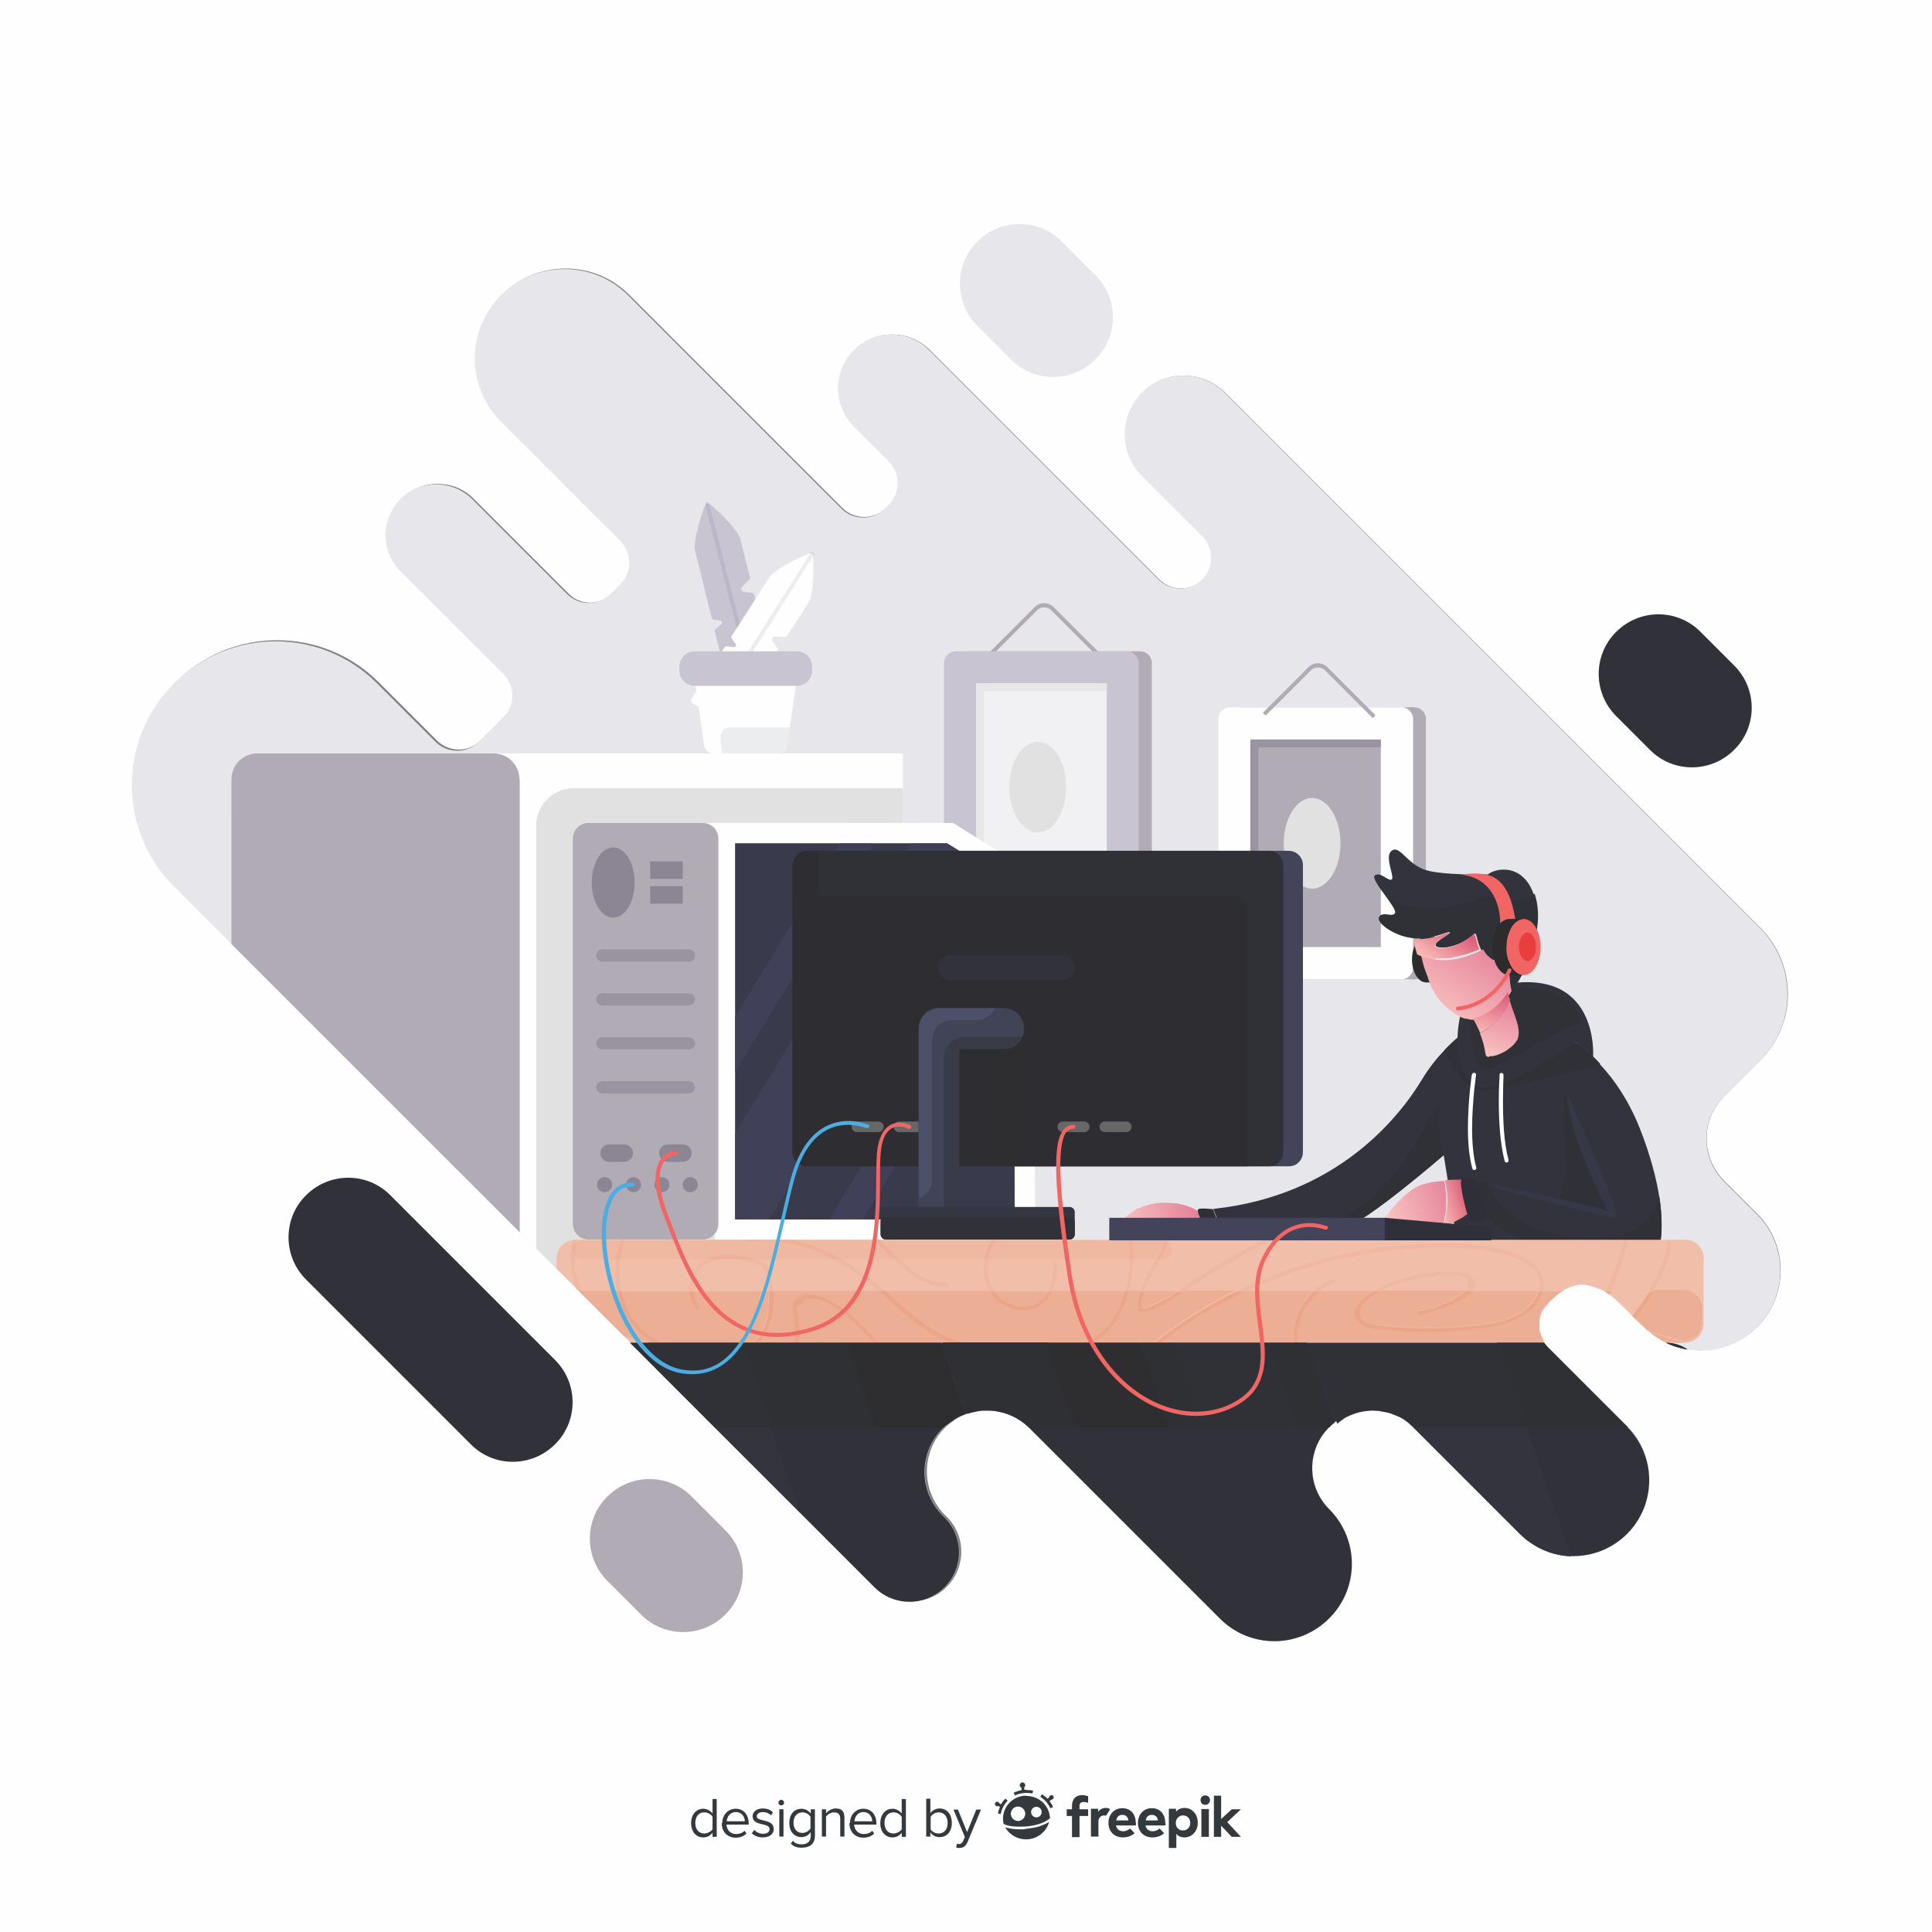 <?xml version="1.0" encoding="UTF-8"?>
<!DOCTYPE svg PUBLIC "-//W3C//DTD SVG 1.1//EN" "http://www.w3.org/Graphics/SVG/1.1/DTD/svg11.dtd">
<!-- Creator: CorelDRAW X6 -->
<svg xmlns="http://www.w3.org/2000/svg" xml:space="preserve" width="6.944in" height="6.944in" version="1.1" style="shape-rendering:geometricPrecision; text-rendering:geometricPrecision; image-rendering:optimizeQuality; fill-rule:evenodd; clip-rule:evenodd"
viewBox="0 0 6944 6944"
 xmlns:xlink="http://www.w3.org/1999/xlink">
 <rect x="0" y="0" width="6944" height="6944" fill="#808080" stroke="none"/>
 <defs>
  <style type="text/css">
   <![CDATA[
    .fil36 {fill:none;fill-rule:nonzero}
    .fil11 {fill:#2C2C2D;fill-rule:nonzero}
    .fil48 {fill:#2E2D30;fill-rule:nonzero}
    .fil38 {fill:#2E2E30;fill-rule:nonzero}
    .fil46 {fill:#2E2E32;fill-rule:nonzero}
    .fil15 {fill:#2E2F37;fill-rule:nonzero}
    .fil37 {fill:#2F3034;fill-rule:nonzero}
    .fil56 {fill:#2F303A;fill-rule:nonzero}
    .fil8 {fill:#303037;fill-rule:nonzero}
    .fil30 {fill:#313139;fill-rule:nonzero}
    .fil49 {fill:#32323C;fill-rule:nonzero}
    .fil7 {fill:#33333E;fill-rule:nonzero}
    .fil47 {fill:#33343F;fill-rule:nonzero}
    .fil57 {fill:#33393D;fill-rule:nonzero}
    .fil33 {fill:#34343F;fill-rule:nonzero}
    .fil54 {fill:#343642;fill-rule:nonzero}
    .fil9 {fill:#363747;fill-rule:nonzero}
    .fil39 {fill:#393A4B;fill-rule:nonzero}
    .fil53 {fill:#393B47;fill-rule:nonzero}
    .fil40 {fill:#404159;fill-rule:nonzero}
    .fil51 {fill:#414457;fill-rule:nonzero}
    .fil45 {fill:#43435A;fill-rule:nonzero}
    .fil52 {fill:#4C5069;fill-rule:nonzero}
    .fil55 {fill:#4CADE1;fill-rule:nonzero}
    .fil50 {fill:#676768;fill-rule:nonzero}
    .fil41 {fill:#8B8594;fill-rule:nonzero}
    .fil3 {fill:#9A94A1;fill-rule:nonzero}
    .fil2 {fill:#B0ABB5;fill-rule:nonzero}
    .fil42 {fill:#BBB7C9;fill-rule:nonzero}
    .fil23 {fill:#BFBBC8;fill-rule:nonzero}
    .fil21 {fill:#C8C4D2;fill-rule:nonzero}
    .fil43 {fill:#D8D6DB;fill-rule:nonzero}
    .fil4 {fill:#E0E1E0;fill-rule:nonzero}
    .fil5 {fill:#E1E0E5;fill-rule:nonzero}
    .fil35 {fill:#E6906D;fill-rule:nonzero}
    .fil1 {fill:#E7E6EA;fill-rule:nonzero}
    .fil24 {fill:#E8E7E8;fill-rule:nonzero}
    .fil14 {fill:#E93D3E;fill-rule:nonzero}
    .fil34 {fill:#E99B7A;fill-rule:nonzero}
    .fil28 {fill:#EBA689;fill-rule:nonzero}
    .fil26 {fill:#ECAE95;fill-rule:nonzero}
    .fil44 {fill:#ECEDEE;fill-rule:nonzero}
    .fil29 {fill:#EFB097;fill-rule:nonzero}
    .fil27 {fill:#EFB8A0;fill-rule:nonzero}
    .fil32 {fill:#EFBCA6;fill-rule:nonzero}
    .fil25 {fill:#F0BEA9;fill-rule:nonzero}
    .fil13 {fill:#F16664;fill-rule:nonzero}
    .fil31 {fill:#F1C2AF;fill-rule:nonzero}
    .fil22 {fill:#F1F1F3;fill-rule:nonzero}
    .fil0 {fill:#FEFEFE;fill-rule:nonzero}
    .fil6 {fill:url(#id0)}
    .fil16 {fill:url(#id1)}
    .fil10 {fill:url(#id2)}
    .fil12 {fill:url(#id3)}
    .fil19 {fill:url(#id4)}
    .fil20 {fill:url(#id5)}
    .fil17 {fill:url(#id6)}
    .fil18 {fill:url(#id7)}
   ]]>
  </style>
  <linearGradient id="id0" gradientUnits="userSpaceOnUse" x1="4019.14" y1="4383.57" x2="4325.19" y2="4337.5">
   <stop offset="0" style="stop-color:#FAC6C3"/>
   <stop offset="1" style="stop-color:#E37A95"/>
  </linearGradient>
  <linearGradient id="id1" gradientUnits="userSpaceOnUse" xlink:href="#id0" x1="4976.46" y1="4380.52" x2="5254.38" y2="4286.39">
  </linearGradient>
  <linearGradient id="id2" gradientUnits="userSpaceOnUse" xlink:href="#id0" x1="5336.28" y1="3802.13" x2="5417.52" y2="3565.36">
  </linearGradient>
  <linearGradient id="id3" gradientUnits="userSpaceOnUse" xlink:href="#id0" x1="5153.93" y1="3670.8" x2="5366.76" y2="3349.35">
  </linearGradient>
  <linearGradient id="id4" gradientUnits="userSpaceOnUse" x1="5334.04" y1="3716.55" x2="5385.67" y2="3566.09">
   <stop offset="0" style="stop-color:#F8B7B4"/>
   <stop offset="1" style="stop-color:#DC5E7A"/>
  </linearGradient>
  <linearGradient id="id5" gradientUnits="userSpaceOnUse" xlink:href="#id4" x1="5339.88" y1="3655.87" x2="5399.22" y2="3566.24">
  </linearGradient>
  <linearGradient id="id6" gradientUnits="userSpaceOnUse" xlink:href="#id4" x1="5177.82" y1="4344.81" x2="5276.53" y2="4311.37">
  </linearGradient>
  <linearGradient id="id7" gradientUnits="userSpaceOnUse" xlink:href="#id4" x1="5160.57" y1="3460.24" x2="5240.66" y2="3339.27">
  </linearGradient>
 </defs>
 <g id="Layer_x0020_1">
  <path class="fil0" d="M6944 6944l-6944 0 0 -6944 6944 0 0 6944zm-2487 -1075c39,20 82,29 124,29 2,0 5,0 7,0 69,-2 137,-29 189,-81 38,-38 63,-85 74,-134 21,-90 -4,-189 -74,-260 -10,-10 -19,-21 -27,-33 -19,-29 -31,-63 -33,-97 -5,-59 15,-119 60,-164l1 -1 2 -2c5,-5 11,-10 16,-15 39,-32 86,-47 133,-47 54,0 108,21 149,62l2 2 383 383c50,50 115,77 181,80 4,0 8,0 11,0 70,0 139,-27 193,-80 106,-106 106,-277 2,-383 -1,-1 -1,-1 -2,-2l-286 -286c-5,-5 -9,-10 -13,-16l0 0c0,0 0,-1 -1,-1 -29,-43 -24,-102 14,-140l12 -12c12,-12 25,-22 38,-31 23,-15 48,-25 72,-25 7,0 13,1 20,2 24,5 44,13 62,23 1,1 2,1 4,2 5,3 9,6 14,9 28,19 51,44 80,74 3,3 6,7 10,10 15,15 31,31 51,48 20,17 41,31 64,42l0 0c25,12 51,20 77,24l0 0c15,3 31,4 47,4 77,0 153,-31 210,-91 51,-55 77,-125 77,-196 0,-74 -28,-147 -84,-203l-119 -119c-42,-42 -63,-97 -63,-152 0,-55 21,-110 63,-152l130 -130c8,-8 15,-16 22,-24 51,-62 77,-138 77,-213 0,-86 -33,-172 -98,-237l-1924 -1924c-41,-41 -95,-62 -149,-62 -54,0 -108,20 -149,62 -41,41 -62,95 -62,149 0,54 21,108 62,149l217 217c22,22 32,50 32,78l0 0c0,28 -11,57 -32,78 -22,22 -50,32 -78,32 -28,0 -57,-11 -78,-32l-824 -824c-38,-38 -87,-57 -136,-57 -49,0 -99,19 -136,57 -38,38 -57,87 -57,136 0,49 19,99 57,136l126 126c22,22 32,50 32,78 0,28 -11,57 -32,78l-13 13c-22,22 -50,32 -78,32 -28,0 -57,-11 -78,-32l-767 -767c-63,-63 -145,-94 -228,-94 -82,0 -165,31 -228,94 -63,63 -94,145 -94,228 0,82 31,165 94,228l428 428c22,22 32,50 32,78 0,28 -11,57 -32,78l-34 34c-22,22 -50,33 -78,33 -28,0 -57,-11 -78,-33l-341 -341c-36,-36 -82,-53 -129,-53 -47,0 -93,18 -129,53 -36,36 -53,82 -53,129 0,47 18,94 53,129l370 369c22,22 32,50 32,78 0,28 -11,57 -32,78l-87 87c-22,22 -50,32 -78,32 -28,0 -57,-11 -78,-32l-210 -210c-101,-101 -233,-151 -365,-151 -134,0 -267,52 -368,155 -99,100 -148,231 -148,362 0,132 50,264 151,365l207 207 708 708 106 106 87 87 193 193 73 73 72 72 10 10 21 21 164 164 93 93 210 210 306 306 270 270c35,35 80,52 126,52 30,0 60,-7 87,-22 14,-8 27,-17 38,-29 70,-69 71,-183 1,-252l-7 -7c-87,-88 -86,-230 3,-316 0,0 1,-1 1,-1 23,-21 48,-37 76,-47 25,-9 50,-13 76,-13 55,0 109,20 152,60 2,1 3,3 4,4l250 250 433 433c22,22 46,39 72,52z"/>
  <path class="fil1" d="M6348 3787c-7,8 -14,16 -22,24l-130 130c-84,84 -84,221 0,305l119 119c109,109 112,285 7,398 -105,113 -281,122 -398,21 -97,-84 -118,-142 -219,-165 -46,-10 -94,18 -130,54l-12 12c-43,43 -43,114 0,157l286 286c106,106 106,279 0,385 -53,53 -123,80 -193,80 -70,0 -139,-27 -193,-80l-385 -385c-82,-82 -216,-82 -298,0l-2 2c-81,81 -81,213 0,294 109,109 109,285 0,393 -109,109 -285,109 -393,0l-683 -683c-85,-85 -223,-86 -310,-3 -89,86 -91,228 -3,316l7 7c70,70 69,183 -1,252 -70,69 -182,68 -251,-1l-1604 -1604 -915 -915c-200,-200 -202,-524 -3,-726 101,-103 235,-155 368,-155 132,0 264,50 365,151l210 210c43,43 113,43 157,0l87 -87c43,-43 43,-114 0,-157l-370 -369c-71,-71 -71,-187 0,-259 36,-36 82,-53 129,-53 47,0 94,18 129,53l341 341c43,43 113,43 157,0l34 -34c43,-43 43,-113 0,-157l-428 -428c-126,-126 -126,-330 0,-455 63,-63 145,-94 228,-94 82,0 165,31 228,94l767 767c43,43 114,43 157,0l13 -13c43,-43 43,-113 0,-157l-126 -126c-75,-75 -75,-198 0,-273 38,-38 87,-57 136,-57 49,0 99,19 136,57l824 824c43,43 114,43 157,0 22,-22 32,-50 32,-78 0,-28 -11,-57 -32,-78l-217 -217c-82,-82 -82,-216 0,-298 41,-41 95,-62 149,-62 54,0 108,20 149,62l1924 1924c123,123 131,319 22,451z"/>
  <path class="fil2" d="M5083 3520l-616 0c-23,0 -42,-19 -42,-42l0 -894c0,-23 19,-42 42,-42l616 0c23,0 42,19 42,42l0 894c0,23 -19,42 -42,42z"/>
  <path class="fil0" d="M5037 3520l-616 0c-23,0 -42,-19 -42,-42l0 -894c0,-23 19,-42 42,-42l616 0c23,0 42,19 42,42l0 894c0,23 -19,42 -42,42z"/>
  <polygon class="fil2" points="4494,3404 4963,3404 4963,2658 4494,2658 "/>
  <path class="fil0" d="M4494 3058l0 0 0 -400 0 0 0 400zm469 -372l0 0 0 -29 0 0 0 29z"/>
  <polygon class="fil3" points="4523,3058 4494,3058 4494,2658 4963,2658 4963,2686 4523,2686 "/>
  <path class="fil4" d="M4818 3031c0,90 -46,163 -102,163 -56,0 -102,-73 -102,-163 0,-90 46,-163 102,-163 56,0 102,73 102,163z"/>
  <polygon class="fil0" points="2081,4642 3245,4642 3245,2708 1732,2708 1732,4293 "/>
  <path class="fil4" d="M3245 2832l0 1810 -1163 0 -155 -155 0 -1519c0,-75 61,-135 135,-135l1183 0z"/>
  <path class="fil5" d="M1646 4207l-106 -106 -708 -708 0 -463 720 0c52,0 93,42 93,93l0 1183z"/>
  <path class="fil2" d="M1868 2801l0 1628 -328 -328 -708 -708 0 -592c0,-52 42,-93 93,-93l849 0c52,0 93,42 93,93z"/>
  <path class="fil2" d="M3565 2356l163 -163c7,-7 16,-10 25,-10 9,0 18,3 25,10l172 172 10 -10 -172 -172c-10,-10 -23,-15 -35,-15 -13,0 -26,5 -35,15l-163 163 10 10z"/>
  <path class="fil6" d="M4041 4378l0 0 0 0c4,-4 9,-8 15,-12l0 0 0 0c2,-1 4,-3 5,-4l0 0 0 0c4,-3 8,-6 12,-8l0 0 0 0c1,-1 3,-2 4,-3l0 0 0 0c3,-2 6,-4 9,-6l0 0 0 0 2 -1 0 0 0 0 2 -1 1 0 0 0 2 -1 1 0 0 0 2 -1 1 0 0 0 2 -1 1 0 0 0 2 -1 0 0 0 0 3 -1 0 0 0 0c2,-1 4,-2 6,-3l0 0 0 0 3 -1 1 0 0 0 3 -1 0 0 0 0c1,0 3,-1 4,-1l0 0 0 0c1,0 3,-1 4,-1l0 0 0 0c3,-1 6,-2 10,-3l0 0 0 0c2,0 4,-1 6,-1l3 0 0 -1c1,0 3,-1 4,-1l3 0 0 0c3,-1 6,-1 10,-1 6,-1 11,-1 17,-1l8 0 0 0c2,0 4,0 6,0l0 0 1 0c7,0 13,1 20,1l0 0 0 0c3,0 6,1 10,1l0 0 1 0c3,0 5,1 7,1l0 0 1 0c39,7 63,21 63,21l15 11 8 42c0,0 -300,6 -299,0 0,-2 7,-9 18,-19z"/>
  <path class="fil7" d="M5799 4240c-2,122 -20,252 -20,252 0,0 -190,18 -345,17 -5,0 -9,0 -14,0 -102,-1 -186,-11 -187,-40 -3,-75 -44,-317 -44,-317l0 0c-8,7 -276,238 -352,259 -31,9 -109,8 -192,4l-1 0c-126,-6 -264,-19 -264,-19l-19 -51c443,-47 667,-327 751,-467 25,-41 54,-77 82,-106 69,-71 135,-109 135,-109 45,-3 83,-3 116,0l1 0c13,1 25,3 36,4l1 0c55,8 92,24 115,37 23,13 32,24 32,24l70 100c0,0 1,3 3,7 14,31 66,153 88,266 7,38 10,87 9,137z"/>
  <path class="fil8" d="M5778 4353c-40,-12 -105,-28 -175,-44 19,-43 29,-89 25,-138 -12,-150 -3,-248 -1,-270 1,8 2,17 3,25l0 0c1,12 2,25 4,38 18,147 143,387 143,387z"/>
  <path class="fil7" d="M5919 4548c-62,19 -410,-37 -552,-154l-23 -23 -45 -126c0,0 16,3 42,9 3,0 5,1 8,2l0 0c102,21 334,70 430,98 0,0 -125,-240 -143,-387 -2,-13 -3,-26 -4,-38 -2,-24 -6,-47 -11,-69 -19,-91 -51,-163 -52,-165l0 0 1 0c6,2 34,14 72,39 32,21 70,51 110,93 51,54 102,129 142,229 37,94 59,177 70,247 22,145 -2,235 -44,247z"/>
  <path class="fil8" d="M5969 4458l-493 0c-42,-19 -79,-40 -108,-64l-23 -23c3,-22 -29,-104 -38,-125 7,1 19,4 34,7 29,57 105,164 268,186 42,6 80,9 115,9 131,0 213,-43 240,-147 6,37 8,71 8,101 0,21 -1,40 -4,56z"/>
  <path class="fil9" d="M5800 4377c0,0 -1,0 -1,0 -51,-6 -369,-90 -413,-105 -16,-5 -28,-12 -37,-18 102,21 334,70 430,98l0 0c0,0 -125,-240 -143,-387 -2,-13 -3,-26 -4,-38 58,140 208,450 169,450z"/>
  <path class="fil8" d="M5340 3919c-5,0 -10,0 -14,-1 -69,-10 -123,-100 -133,-145 16,-16 31,-31 46,-44 -2,50 6,111 42,157 12,16 31,22 53,22 54,0 131,-40 198,-80 26,-15 50,-31 70,-44 7,22 13,46 18,73l0 0c-108,29 -225,61 -281,61z"/>
  <path class="fil8" d="M5621 3858l0 0c-5,-26 -12,-51 -18,-73 33,-21 58,-36 66,-36 0,0 0,0 0,0 0,0 0,0 0,0l58 49c8,8 17,17 25,26 -38,9 -84,21 -132,34z"/>
  <path class="fil7" d="M5252 3636c0,0 -45,156 29,250 43,54 157,-2 250,-57 67,-40 124,-80 136,-80l59 50c0,0 25,-338 -344,-256l-131 93z"/>
  <path class="fil8" d="M5339 3842c-4,0 -7,-1 -9,-2 -30,-19 -46,-127 -51,-175 1,0 2,0 3,0 2,0 3,0 5,0 2,0 4,-1 7,-1 0,0 0,0 0,0l0 0c9,15 18,32 26,52l0 0c9,22 16,47 20,73 1,8 7,11 16,11 31,0 95,-40 103,-74 7,-32 -14,-74 -32,-132 -3,-8 -5,-16 -8,-25 2,-4 4,-7 6,-11l0 0 1 2c0,0 1,1 2,1 2,0 6,-3 11,-9 13,-1 25,-2 37,-2 82,0 139,33 173,65 33,33 43,65 28,65 -1,0 -2,0 -2,0 -1,0 -2,0 -3,0 -23,0 -91,40 -161,81 -70,40 -141,81 -170,81zm85 -284c0,0 0,0 0,0 0,0 0,0 0,0zm-1 -3c0,0 0,0 0,0 0,0 0,0 0,0zm0 0c0,0 0,0 0,0 0,0 0,0 0,0zm0 0c0,0 0,-1 0,-1l0 0c0,0 0,1 0,1z"/>
  <path class="fil10" d="M5351 3799l0 0 -1 0c-5,-1 -9,-3 -10,-8l0 -1 0 0c0,-1 0,-2 -1,-3 -4,-27 -11,-52 -20,-73 34,-19 88,-59 106,-121 -2,-5 -4,-11 -5,-16 2,6 3,11 5,16 12,38 25,69 31,95l0 1 0 0c0,2 1,5 1,7l0 0 0 0c2,10 2,20 0,29 0,2 -1,3 -1,5l0 0 0 0c0,1 -1,2 -1,3l0 0 0 1c-1,2 -2,5 -4,7l0 0 0 0c-1,1 -2,3 -3,4l0 0 0 0 -1 1 0 0 0 1c-2,2 -4,4 -5,6l0 0 0 0 -1 1 0 0 0 0 -1 1 0 0 0 0 -1 1 0 0 0 0 -1 1 0 0 0 0 -1 1 0 0 0 0c-5,4 -10,9 -15,12l0 0 0 0c-3,2 -5,4 -8,6l0 0 0 0c-2,1 -4,3 -7,4l0 0 0 0c-9,5 -18,9 -26,12l0 0 0 0c-1,0 -3,1 -4,1l0 0 0 0c-4,1 -8,2 -12,3l-2 0 0 0c-1,0 -3,0 -4,0 -2,0 -3,0 -4,0zm60 -220l0 0c2,-2 3,-5 5,-7 1,-1 1,-2 2,-3 -1,1 -1,2 -2,3 -2,2 -3,5 -5,7zm0 0l0 0c-5,7 -10,13 -15,19l0 0c5,-6 11,-13 15,-19zm-15 19l0 0 -1 1 0 0 1 -1zm25 -22c-1,-3 -2,-5 -2,-8l0 0c1,3 2,5 2,8zm-127 86c0,0 0,0 0,0 2,0 3,-1 5,-1l0 0c-2,0 -3,1 -5,1zm6 -1c1,0 2,-1 4,-1l0 0c-1,0 -2,1 -3,1l0 0zm5 -1l3 -1 0 0 -3 1 0 0zm4 -1l3 -1 0 0 -3 1 0 0zm4 -1l3 -1 0 0 -3 1 0 0zm4 -1c1,0 2,-1 3,-1 -1,0 -2,1 -3,1zm3 -1l1 0 -1 0zm43 -25c0,0 0,0 0,0 0,0 0,0 0,0zm0 0c0,0 0,0 0,0 0,0 0,0 0,0zm0 0c2,-1 3,-3 5,-4 -2,1 -3,3 -5,4l0 0zm5 -4c3,-2 6,-5 8,-7 -3,2 -5,5 -8,7zm8 -7c6,-6 12,-12 18,-18l0 0c-6,6 -12,12 -18,18z"/>
  <path class="fil11" d="M5146 3523c6,5 13,8 21,8l-42 0c-27,0 -50,-37 -50,-82 0,-45 22,-82 50,-82l42 0c-7,0 -15,3 -21,8 -9,6 -16,17 -21,30 -5,13 -8,28 -8,44 0,16 3,31 8,44 5,13 12,24 21,30z"/>
  <path class="fil7" d="M5426 3559l-1 -2c-11,-22 -10,-159 -21,-154 -12,5 -8,72 -56,38 -48,-34 -34,-100 -53,-83 -55,51 -131,55 -135,40 -5,-15 60,-42 50,-47 -9,-5 -48,22 -118,22 -4,0 -8,0 -11,-1 -66,-5 -133,-53 -125,-74 4,-12 17,-10 30,-9 12,1 24,2 28,-7 4,-8 -12,-31 -30,-56 -25,-34 -54,-72 -42,-80 18,-12 42,15 55,16 2,0 4,0 6,-2 9,-12 -29,-84 0,-103 10,-7 20,-3 31,6 20,16 44,47 84,62 46,17 150,18 201,18l5 0c15,0 24,0 24,0 24,-22 125,-44 165,73 3,7 5,16 7,24 33,144 -80,334 -93,320z"/>
  <path class="fil8" d="M5427 3560c-1,0 -1,0 -2,-1l-1 -2 0 0c0,0 0,0 0,0 0,0 0,0 0,0 0,-1 -1,-2 -1,-3 0,0 0,0 0,0 0,0 0,0 0,0 0,0 0,0 0,0 0,0 0,0 0,0 -10,-28 -9,-146 -18,-151 0,0 0,0 -1,0 0,0 0,0 -1,0l0 0c0,0 0,0 0,0 0,0 0,0 0,0l0 0c0,0 0,0 0,0 0,0 0,0 0,0 0,0 0,0 0,0 0,0 0,0 0,0l0 0c0,0 0,0 0,0l0 0c-8,8 -9,47 -31,47 0,0 0,0 0,0 0,0 0,0 0,0 -6,0 -13,-3 -22,-9 0,0 0,0 0,0 0,0 -1,0 -1,-1l0 0c-13,-9 -21,-20 -27,-32 -5,-10 -8,-21 -11,-30 -3,-11 -4,-20 -7,-22 -1,-1 -1,-1 -2,-1 -1,0 -3,1 -5,3l0 0c0,0 -1,1 -1,1 0,0 0,0 0,0 0,0 0,0 0,0 0,0 0,0 0,0 0,0 0,0 0,0 -36,33 -81,45 -109,46 0,0 -1,0 -1,0l0 0c-13,0 -22,-3 -24,-8l0 0c0,-1 0,-1 0,-2 0,-14 51,-37 51,-44l0 0c0,-1 0,-1 -1,-1l0 0c-1,0 -2,-1 -3,-1 0,0 0,0 0,0l0 0c-13,0 -51,23 -115,23l0 0c-4,0 -8,0 -11,-1 -49,-4 -99,-31 -118,-54 -5,-6 -8,-12 -8,-17 0,-1 0,-2 1,-4 3,-8 10,-10 19,-10 4,0 7,0 11,1 4,0 8,1 11,1 8,0 14,-1 17,-8 0,-1 1,-2 1,-3 0,-10 -15,-31 -31,-53 26,17 60,32 104,39 17,3 33,4 49,4 46,0 87,-11 122,-22 35,-11 64,-22 87,-22 5,0 10,1 15,2 19,5 54,14 85,14 27,0 53,-7 67,-28 3,7 5,16 7,24 4,18 6,37 6,56 0,127 -81,265 -98,265z"/>
  <path class="fil12" d="M5265 3661l0 0 0 0c-1,0 -2,-1 -4,-1 -2,-1 -5,-2 -7,-3l0 0 0 0 -3 -1 0 0 0 0 -3 -1 -2 -1 0 0 0 0c-5,-3 -11,-6 -16,-10l0 0 0 0c-1,-1 -3,-2 -4,-3l0 0 0 0c-13,-9 -25,-18 -34,-27 -7,-6 -13,-13 -20,-22l0 0 0 0c-1,-2 -3,-3 -4,-5l0 0 0 0c-4,-5 -7,-11 -11,-17l0 0 0 0c-1,-2 -3,-5 -4,-7l0 0 0 0c-2,-4 -5,-8 -7,-12l0 0 0 0 -1 -3 0 0 0 0 -1 -3 0 0 0 0 -1 -2 0 0 0 0 -1 -2 0 0 0 0 -1 -3 0 0 0 0 -1 -3 0 0 0 0 -1 -3 0 0 0 0 0 0c-1,-3 -3,-6 -4,-9l0 -1 0 0 -1 -2 0 0 0 0 -1 -3 0 0 0 0 -1 -3 0 -1 0 0 -1 -2 0 -1 0 0 -1 -3 0 -1 -1 0 -1 -2 0 -1 0 0 -1 -3 0 0 0 0 -1 -3 0 -1 0 0 -1 -3 0 0 0 0c-3,-7 -6,-15 -8,-22l0 0 0 0 -1 -4 0 0 0 0 -1 -3 0 -1 0 0 -1 -3 0 -1 0 0 -1 -3 0 -1 0 0 -1 -3 0 -1 0 0 -1 -3 0 -1 0 0 -1 -3 0 -1 0 0c-1,-4 -2,-7 -3,-11 21,11 48,19 82,19 38,0 85,-10 142,-39 0,-1 -1,-2 -1,-3l0 0c0,1 1,2 1,3 6,12 14,23 27,32l0 0 0 0c0,0 1,0 1,1l0 0c0,0 0,0 0,0l0 0c9,6 16,9 22,9l0 0c0,0 0,0 0,0l0 0 0 0c0,0 0,0 0,0l0 0c17,0 22,-23 27,-37l0 0 0 0c1,-4 3,-8 5,-10l0 0 0 0 0 0c0,0 0,0 0,0l0 0 0 0 0 0c0,0 0,0 0,0l0 0c0,0 0,0 0,0l0 0c0,0 0,0 0,0l0 0c0,0 0,0 0,0l0 0 0 0 0 0c0,0 0,0 0,0l0 0c0,0 0,0 0,0l0 0 0 0c0,0 0,0 1,0 0,0 0,0 1,0l0 0c0,0 1,0 1,1l0 0 0 0c0,1 1,2 1,3l0 0 0 0c4,12 6,51 8,86 1,16 2,31 4,43 1,7 2,13 3,17 0,0 0,1 0,1l0 0c0,0 0,0 0,0l0 0c0,0 0,0 0,0l0 0c0,0 0,0 0,0l0 0c0,0 0,0 0,0l0 0c0,1 1,2 1,3l0 0c0,0 0,0 0,0l0 0c0,0 0,0 0,0l0 0 0 0c-2,3 -3,6 -5,9l0 0 0 0 -1 2 0 0c0,0 0,0 0,0 0,0 0,1 -1,1 -1,1 -1,2 -2,3 -2,2 -3,5 -5,7l0 0 0 0c-5,7 -10,13 -15,19l0 0 0 0 -1 1 0 0 0 0c-6,6 -12,12 -18,18l0 0 0 0c-3,2 -5,5 -8,7l0 0 0 0c-2,1 -3,3 -5,4l0 0c0,0 0,0 0,0 0,0 0,0 0,0 0,0 0,0 0,0 -2,1 -4,3 -5,4l0 0 0 0c-1,1 -3,2 -4,3l0 0 0 0c-1,1 -3,2 -4,3l0 0 0 0c-9,6 -18,11 -28,15l-1 0 0 0 0 0c-1,0 -2,1 -3,1l-1 0 0 0 -3 1 -1 0 0 0 -3 1 -2 0 0 1 -3 1 -1 0 0 0c-1,0 -2,1 -4,1l-1 0 0 0c-2,0 -3,1 -5,1 -2,1 -4,1 -7,1l0 0 0 0 0 0c-1,0 -3,0 -4,0l0 0c-1,0 -2,0 -3,0 -4,0 -9,-1 -14,-3zm54 -254l0 0c-5,-10 -7,-19 -9,-28l0 0c-3,-11 -4,-20 -7,-22l0 0c-1,-1 -1,-1 -2,-1 -1,0 -3,1 -5,3l0 0 0 0c0,0 -1,1 -1,1l0 0c0,0 0,0 0,0l0 0c0,0 0,0 0,0l0 0c0,0 0,0 0,0l0 0c0,0 0,0 0,0l0 0c-2,2 -3,3 -5,5l0 0c2,-2 5,-4 7,-6 2,-2 4,-3 5,-3 7,0 7,25 19,51zm-77 -14l0 0c15,-6 31,-15 45,-28 -15,12 -30,21 -45,28zm-78 10l0 0c-2,-1 -4,-3 -4,-4l0 0c0,-1 0,-1 0,-2 0,1 0,1 0,2 1,2 2,3 4,4zm78 -10c-22,9 -43,13 -58,13 -9,0 -16,-1 -20,-3 4,2 11,3 20,3l0 0 0 0 0 0 0 0c0,0 1,0 1,0l0 0c15,0 36,-4 57,-13z"/>
  <path class="fil13" d="M5392 3319c0,0 7,-163 -146,-176 88,-7 172,-21 201,165l-55 11z"/>
  <path class="fil13" d="M5537 3404c0,56 -27,101 -61,101 -9,0 -18,-3 -26,-10 -11,-8 -20,-21 -26,-37 -6,-16 -10,-34 -10,-54 0,-20 3,-38 10,-54 6,-16 15,-29 26,-37 8,-6 17,-10 26,-10 34,0 61,45 61,101z"/>
  <path class="fil14" d="M5521 3404c0,28 -14,50 -31,50 -5,0 -9,-2 -13,-5 -5,-4 -10,-10 -13,-19 -3,-8 -5,-17 -5,-27 0,-10 2,-19 5,-27 3,-8 8,-15 13,-19 4,-3 8,-5 13,-5 17,0 31,23 31,51z"/>
  <path class="fil11" d="M5450 3495c8,6 17,10 26,10l-51 0c-34,0 -61,-45 -61,-101 0,-56 27,-101 61,-101l51 0c-9,0 -18,3 -26,10 -11,8 -20,21 -26,37 -6,16 -10,34 -10,54 0,20 3,38 10,54 6,16 15,29 26,37z"/>
  <path class="fil15" d="M5344 4370c-4,25 -51,23 -61,14 -2,-2 -5,-9 -9,-19 -12,-37 -29,-115 -22,-124 9,-12 52,0 52,0 0,0 44,104 40,129z"/>
  <path class="fil16" d="M5147 4424l0 0 0 0 -169 -47c0,0 36,-52 80,-88l0 0 0 0c10,-8 20,-15 30,-21l0 0 0 0c2,-1 4,-2 6,-3l2 -1 0 0 0 0c2,-1 4,-2 6,-3l1 0 0 0c2,-1 4,-2 7,-3l0 0 0 0c1,0 2,-1 4,-1l0 0 0 0c1,0 3,-1 4,-1l0 0 0 0c3,-1 6,-2 10,-3l0 0 0 0c2,0 4,-1 5,-1l0 0 0 0c7,-2 13,-3 20,-4l1 0 0 0c3,0 5,-1 8,-1l0 0 0 0c10,-1 19,-2 28,-3 4,0 7,-1 10,-1 15,-1 29,-1 38,-1 8,0 12,0 12,0l0 0 0 0c0,0 -4,0 -12,0 -11,0 -28,0 -48,2 2,6 4,14 5,24l0 1 0 0c0,3 1,5 1,8l0 0 0 0c1,3 1,7 1,11l0 0 0 0c1,6 1,12 1,18l0 4 0 0c0,5 0,9 0,14l0 0 0 6c0,5 -1,10 -1,16l0 0 0 2c0,3 -1,5 -1,8l0 0 0 2c-1,6 -2,12 -4,19l0 0 0 2c0,1 -1,3 -1,4l0 0 0 1c0,1 -1,3 -1,4l0 0 0 0c-1,3 -2,5 -3,8l0 0 0 1 -1 3 0 0 0 0 -1 2 0 0 0 1 -1 3 0 0 0 1c-1,3 -3,6 -4,10l0 0c-14,7 -23,11 -23,11l0 0 -10 -3z"/>
  <path class="fil17" d="M5263 4372l0 0 0 0c-2,1 -4,3 -7,4l0 0 0 0c-7,4 -14,8 -22,12l0 0 0 0c-3,2 -6,3 -9,5 -16,8 -32,16 -44,22l0 0c33,-69 20,-143 12,-173 20,-2 37,-2 48,-2 8,0 12,0 12,0 -1,2 -2,5 -2,10l0 0c0,25 13,84 23,114 -3,2 -7,5 -11,7z"/>
  <path class="fil8" d="M4743 4418c-30,0 -65,-1 -100,-3 8,0 17,0 27,0 315,-3 460,-417 503,-438 -11,63 15,175 15,175l0 0c-8,7 -276,238 -352,259 -18,5 -51,7 -92,7z"/>
  <path class="fil0" d="M5390 3863c0,0 -3,41 -3,96 0,65 4,149 21,214 1,4 5,6 9,5 4,-1 6,-5 5,-9 -17,-62 -20,-146 -20,-210 0,-27 1,-51 1,-68 1,-17 1,-27 1,-27 0,-4 -3,-7 -7,-8 -4,0 -7,3 -8,7l0 0z"/>
  <path class="fil0" d="M5290 3862c0,0 -14,94 -14,193 0,51 4,103 16,145 1,4 5,6 9,5 4,-1 6,-5 5,-9 -11,-39 -15,-90 -15,-141 0,-48 4,-96 7,-132 2,-18 4,-32 5,-43 1,-10 2,-16 2,-16 1,-4 -2,-8 -6,-8 -4,-1 -8,2 -8,6z"/>
  <path class="fil18" d="M5161 3447l0 0 -3 0c-3,0 -7,-1 -10,-1l0 0 -1 0c-2,0 -5,-1 -7,-1l0 0 -1 0c-6,-1 -11,-2 -16,-4l0 0 -1 0c-1,0 -2,-1 -4,-1l0 0 -1 0c-3,-1 -5,-2 -8,-3l0 0 0 0c-3,-1 -7,-3 -10,-4l0 0 0 0c-2,-1 -3,-2 -5,-2l0 0 -1 -2 0 0 0 0c-1,-5 -3,-9 -4,-14l0 0 0 0c-2,-7 -4,-13 -5,-19l0 0 0 0c-2,-7 -4,-14 -5,-21 4,0 8,1 11,1 62,0 99,-21 113,-23l0 0 0 0c1,0 1,0 1,0 0,0 1,0 1,0l0 0 0 0c1,0 1,0 2,0 1,0 1,1 1,1 0,7 -51,29 -51,44l0 0c0,1 0,1 0,2 2,5 11,8 24,8 28,0 74,-13 111,-47 2,-2 4,-3 5,-3 8,0 7,27 20,54 -2,1 -4,2 -6,3l-1 0 0 0 -2 1 -1 0 0 0 -2 1 0 0 0 0 -3 1 0 0 0 0 -3 1 -1 0 0 1 -2 1 -1 0 0 0 -2 1 -1 0 0 0 -3 1 0 0 0 0 -3 1 -1 0 0 0 -2 1 0 0 0 0c-4,1 -7,3 -10,4l-1 0 0 0 -3 1 -1 0 0 0 -3 1 -1 0 0 0 -3 1 -1 0 0 0 -3 1 -1 0 0 0 -3 1 -1 0 0 0 -4 1 0 0 0 0c-5,2 -11,3 -16,4l-2 0 0 0c-1,0 -3,1 -4,1l-3 0 0 1c-2,0 -3,1 -5,1l-2 0 0 0c-2,0 -4,1 -7,1l0 0 0 0c-4,1 -8,1 -12,1l-5 0 0 0c-5,0 -11,1 -16,1l0 0c-6,0 -12,0 -17,-1z"/>
  <path class="fil19" d="M5424 3600l0 0 0 1c0,1 -1,2 -1,3l0 0 0 0c-1,2 -2,4 -3,7l0 0 0 0c-2,5 -4,9 -7,14l0 0 0 1 -1 2 0 0 0 0c-2,4 -4,7 -7,11l0 0 0 0c-1,1 -2,3 -3,4l0 0 0 0c-1,2 -3,4 -4,5l0 0 0 0c-24,31 -55,53 -78,65l0 0 0 0c-8,-20 -17,-37 -26,-52 9,-2 18,-5 27,-9 14,-6 28,-14 42,-24 0,0 0,0 0,0 0,0 0,0 0,0 0,0 0,0 0,0l0 0c20,-15 39,-35 53,-57 1,-1 1,-2 2,-3 0,0 0,-1 1,-1 2,9 5,17 8,25 -1,2 -1,5 -2,7z"/>
  <path class="fil20" d="M5353 3636l0 0c1,-1 3,-2 4,-3 -1,1 -3,2 -4,3zm0 0l0 0c-1,1 -3,2 -4,3l0 0c1,-1 3,-2 4,-3zm-4 3l0 0c-9,6 -18,11 -28,15 9,-4 19,-9 28,-15zm8 -6c2,-1 4,-3 5,-4 -2,1 -4,3 -5,4zm5 -4c0,0 0,0 0,0 0,0 0,0 0,0zm55 -60c0,0 0,-1 1,-1 0,0 0,0 0,0 0,0 0,1 -1,1l0 0z"/>
  <path class="fil13" d="M5240 3632c-4,0 -7,-3 -7,-6 0,-4 2,-8 6,-8 130,-14 180,-132 180,-133 2,-4 6,-5 9,-4 4,2 5,6 4,9 -1,1 -54,127 -192,142l-1 0z"/>
  <path class="fil2" d="M4549 2572l163 -163c7,-7 16,-10 25,-10 9,0 18,3 25,10l172 172 10 -10 -172 -172c-10,-10 -23,-15 -35,-15 -13,0 -26,5 -35,15l-163 163 10 10z"/>
  <path class="fil2" d="M4098 3319l-616 0c-23,0 -42,-19 -42,-42l0 -894c0,-23 19,-42 42,-42l616 0c23,0 42,19 42,42l0 894c0,23 -19,42 -42,42z"/>
  <path class="fil21" d="M4051 3319l-616 0c-23,0 -42,-19 -42,-42l0 -894c0,-23 19,-42 42,-42l616 0c23,0 42,19 42,42l0 894c0,23 -19,42 -42,42z"/>
  <polygon class="fil22" points="3509,3202 3978,3202 3978,2456 3509,2456 "/>
  <path class="fil4" d="M3832 2829c0,90 -46,163 -102,163 -56,0 -102,-73 -102,-163 0,-90 46,-163 102,-163 56,0 102,73 102,163z"/>
  <path class="fil23" d="M3509 3010l0 0 0 -554 0 554zm469 -526l0 0 0 -29 0 0 0 29z"/>
  <polygon class="fil24" points="3537,3028 3509,3010 3509,2456 3978,2456 3978,2485 3537,2485 "/>
  <path class="fil25" d="M6123 4525l0 234c0,37 -30,67 -67,67l-67 0c-23,-11 -44,-25 -64,-42 -97,-84 -118,-142 -219,-165 -46,-10 -94,18 -130,54l-12 12c-38,38 -43,98 -13,141l-3284 0 -267 -267 0 -35c0,-34 25,-62 58,-67l0 0c3,0 6,-1 9,-1l3990 0c37,0 67,30 67,67z"/>
  <path class="fil26" d="M6056 4826l-67 0c-16,-8 -32,-17 -47,-28l0 0 0 0c-4,-3 -7,-6 -11,-9l0 0m-6 -5l-3 -2 -1 -1 -1 -1 0 0 -1 -1 -3 -2 -1 -1 0 0 -1 -1 -1 -1 -1 -1 -1 -1 -1 -1 0 0 -1 -1 -1 -1 -1 -1 -1 -1 -1 -1 0 0 -1 -1 -1 -1 -2 -2 -1 -1 0 0 -3 -3 -1 -1 0 0 -1 -1 -2 -1 -1 -1 -1 -1 0 0 -1 -1 -1 -1 -1 -1 -1 -1 -1 -1 0 0 -1 -1c-6,-6 -11,-11 -17,-16 23,-30 46,-61 67,-95l116 0c37,0 67,30 67,68l0 49c0,37 -30,67 -67,67m-192 -99l-7 -7 0 0 -1 -1 -5 -5 0 0 -1 -1 -1 -1 0 0 -1 -1 -1 -1 -1 -1 -1 -1 -1 -1 -1 -1 0 0 -1 -1 -1 -1 0 0 -1 -1 -1 -1 -1 -1 -1 -1 -1 -1 -1 -1 0 0 -1 -1 -1 -1 0 0 -1 -1 -2 -2 -1 -1 -1 -1 -1 -1 -1 -1 -1 -1 0 0 -1 -1 -1 -1 -1 -1 -1 -1 -1 -1 -1 -1 0 0 0 0 -2 -2 0 0 0 0 -1 -1 -1 -1 -1 -1 -1 0 -1 -1 0 0 -2 -2 0 0 -1 -1 -1 -1 0 0 -1 -1 -1 -1 -1 0 -1 -1 -1 0 -1 -1 -1 -1 -1 -1 -1 -1 0 0 -1 -1 0 0 -1 -1 0 0 -1 -1 -1 -1 0 0 -1 -1 -1 -1 -1 -1 0 0 -1 -1 0 0 -1 -1m-239 174l-165 0 0 0 -683 0 -33 0c-5,-27 0,-60 9,-85 13,-40 37,-74 69,-99l194 0c-53,32 -100,79 -44,120 15,11 34,13 52,16 35,5 70,7 105,9 27,1 54,2 81,2 41,0 82,-2 123,-5 95,-8 221,-20 277,-109 7,-11 12,-22 15,-32l68 0 -1 1 0 0c-4,3 -8,5 -12,8l0 0c-1,1 -2,2 -4,3l0 0 -2 1 0 0 -2 1 0 0 -2 2 0 0 -1 1 0 0 0 0c-1,1 -2,2 -3,3l0 0 0 0 -1 1 -1 1 0 0 0 0 -1 1 0 0 0 0 -1 1 -1 1 0 0 0 0 -1 1 -1 1 0 0 0 0 -1 1 -1 0 0 0 -2 2 -12 12 -2 2 0 1 -1 1 0 1 -1 1 -1 1 -1 1 -1 1 -1 1 -1 1 -1 1 -1 1 0 0 -1 2 0 0 -1 2 0 0 -1 1 -1 1 -1 1 -1 1 -1 1 -1 1 -1 1 -1 1 -1 1 -1 1 -1 1 0 0 -1 2 0 0 -1 2 -1 1 0 1 0 1 -1 1 0 1 -1 1 0 1 0 1 0 1 0 1 0 1 0 1 0 1 0 0 -1 2 0 0 -1 2 0 0 0 1 0 2 0 1 0 2 0 1 0 2 0 1 0 1 0 1 0 2 0 1 0 0 0 2 0 0c0,1 0,2 0,3l0 0 0 2 0 1 0 2 0 1 0 2 0 1 0 2 0 0c0,1 0,2 0,2l0 0 0 2 0 0 0 0 0 2 0 0 0 1 0 2 0 1 0 2 0 1 0 2 0 1 0 2 0 1 0 2 0 0 1 2 0 0 0 0 1 2 0 0 0 0 1 2 0 1 1 2 0 1 1 1 0 1 1 2 0 1 1 2 0 1c1,1 1,3 2,4l1 1 1 1 0 1 1 2 0 1 1 1 0 1 1 1 1 1 1 1 1 1 0 0c-1,0 -3,1 -4,1zm-895 0l-94 0 0 0 -338 0 -46 0c94,-72 196,-134 302,-184l245 0c-50,47 -81,116 -70,184zm-501 0l-53 0 0 0 -165 0c7,-4 14,-9 20,-14 57,-42 87,-104 104,-171l41 0c-7,21 -10,43 -8,65 0,4 3,7 7,7 0,0 0,0 0,0 60,-3 108,-40 156,-73l188 0c-103,51 -201,113 -292,184zm-390 0l-292 0c-2,0 -3,-1 -5,-1 -102,-26 -173,-90 -249,-159 -9,-8 -18,-16 -28,-24l373 0c21,35 57,61 103,67 7,1 13,1 19,1 50,0 83,-28 102,-68l261 0c-9,31 -20,60 -34,86 -25,45 -64,77 -109,99l-141 0m-342 0l-36 0 0 0 -220 0c-37,-39 -75,-77 -116,-111 -31,-26 -87,-64 -137,-64 -16,0 -31,4 -44,13 -25,18 -14,53 -11,78 3,29 5,57 1,84l-127 0c14,-16 25,-34 33,-55 15,-38 20,-85 18,-130l381 0c53,47 105,96 163,137 29,20 61,36 94,48zm-374 0l-173 0c2,-16 3,-33 2,-50 -1,-17 -3,-34 -6,-51 -8,-18 -3,-30 15,-39 5,-12 12,-17 21,-17 1,0 1,0 2,0 3,-1 5,-1 8,-1 9,0 19,2 27,4 43,10 80,39 112,68 30,28 59,56 88,86l-97 0m-336 0l-43 0 0 0 -286 0c-48,-21 -90,-55 -118,-107 -13,-24 -22,-50 -28,-77l244 0c2,23 10,45 24,63 2,2 4,3 6,3 5,0 10,-5 6,-10 -13,-16 -20,-36 -22,-56l271 0c0,5 0,10 0,15 2,41 -2,82 -18,119 -10,21 -22,38 -37,50zm-381 0l-61 0m-23 -23l-141 -141c-3,-7 -7,-14 -10,-21l126 0c1,5 2,9 3,14 19,76 65,134 126,170l-21 0m2802 -52c-57,0 -114,-3 -170,-10 -13,-2 -30,-2 -42,-8 -37,-15 -36,-48 -13,-74 16,-18 38,-30 59,-41l307 0c-4,3 -8,7 -13,10 -46,33 -101,52 -156,61 -9,2 -6,14 3,14 0,0 1,0 1,0 28,-5 152,-38 188,-84l238 0c-2,5 -4,10 -7,16 -47,92 -179,104 -270,111 -42,3 -83,5 -125,5zm796 -132c-19,30 -39,58 -60,85m-1753 -26c-3,0 -6,-1 -7,-2 -4,-3 1,-28 2,-33 1,-8 4,-16 6,-24l119 0c-25,18 -52,34 -79,46 -7,3 -28,13 -40,13zm-431 -5c-21,0 -42,-5 -60,-14 -20,-10 -35,-23 -46,-39l195 0c-6,11 -14,22 -24,31 -18,16 -42,23 -65,23zm2090 -52l-1 -1 0 0 0 0 0 0 0 0 0 0 0 0 0 0 0 0 0 0 0 0 0 0 0 0 0 0 0 0 0 0 0 0 0 0 0 0 0 0 0 0 0 0 0 0 0 0 0 0 0 0 0 0 0 0 0 0 0 0 0 0 0 0 0 0 0 0 0 0 5 0c0,0 0,0 0,0 0,1 -1,1 -1,2z"/>
  <path class="fil27" d="M2233 4642l-15 0c-8,-38 -9,-77 -3,-116l14 0c-2,12 -3,24 -3,34 -1,27 1,55 7,82zm13 -184l-14 0c0,0 0,0 0,-1l14 0c0,0 0,0 0,1z"/>
  <path class="fil28" d="M2379 4826l-31 0c-62,-36 -107,-94 -126,-170 -1,-5 -2,-9 -3,-14l15 0c6,27 15,53 28,77 28,52 70,86 118,107z"/>
  <path class="fil27" d="M2779 4642l-17 0c-1,-38 -2,-84 -40,-99 -21,-8 -46,-14 -73,-17l69 0c23,7 42,20 49,44 6,22 10,47 11,72zm-288 0l-15 0c-2,-27 4,-54 19,-78 12,-18 27,-30 44,-38l51 0c-19,2 -37,8 -52,17 -36,21 -52,61 -48,99z"/>
  <path class="fil28" d="M2729 4826l-21 0c15,-13 27,-29 37,-50 17,-37 20,-79 18,-119 0,-5 0,-10 0,-15l17 0c3,45 -3,92 -18,130 -8,20 -19,39 -33,55zm-222 -118c-2,0 -4,-1 -6,-3 -14,-19 -22,-41 -24,-63l15 0c2,20 9,39 22,56 4,5 -1,10 -6,10z"/>
  <path class="fil27" d="M3782 4642l-13 0c15,-30 18,-67 17,-100 0,-5 3,-7 7,-7 4,0 7,2 7,7 1,35 -5,71 -19,100zm-208 0l-16 0c-19,-32 -27,-71 -20,-111 0,-1 1,-3 1,-4l16 0c-8,41 -3,83 20,116zm7 -184l-17 0c0,0 0,0 0,-1l17 0c0,0 0,0 0,1z"/>
  <path class="fil28" d="M3680 4710c-6,0 -12,0 -19,-1 -47,-6 -82,-32 -103,-67l16 0c11,16 26,29 46,39 18,9 39,14 60,14 24,0 47,-7 65,-23 10,-9 18,-19 24,-31l13 0c-19,40 -51,68 -102,68z"/>
  <path class="fil27" d="M3185 4642l-26 0c-33,-29 -67,-57 -105,-81 -19,-12 -39,-24 -59,-35l28 0c57,33 111,73 161,116zm-331 -184l-173 0c0,0 0,0 0,-1l170 0c1,0 2,0 3,1z"/>
  <path class="fil28" d="M3467 4826l-50 0c-33,-12 -65,-27 -94,-48 -58,-41 -110,-90 -163,-137l26 0c9,8 19,16 28,24 76,69 147,133 249,159 2,0 3,1 5,1z"/>
  <path class="fil27" d="M4057 4642l-13 0c10,-38 16,-78 16,-116l13 0c0,13 -1,27 -3,40 -3,25 -7,51 -13,76zm11 -184l-14 0 0 -1 14 0c0,0 0,0 0,1z"/>
  <path class="fil28" d="M3932 4826l-32 0c45,-21 83,-54 109,-99 14,-25 26,-55 34,-86l13 0c-17,67 -47,129 -104,171 -7,5 -13,9 -20,14z"/>
  <path class="fil27" d="M3395 4625c-56,0 -103,-29 -145,-65 -13,-11 -26,-23 -38,-34l22 0c0,0 0,0 0,0 45,43 97,84 161,84 3,0 5,0 8,0 0,0 0,0 0,0 9,0 9,14 0,15 -3,0 -5,0 -8,0zm-229 -167l-21 0c0,0 0,0 -1,-1l21 0c0,0 0,0 1,1z"/>
  <path class="fil27" d="M5545 4642l-15 0c33,-96 -102,-132 -173,-144 -59,-10 -119,-14 -179,-14 -39,0 -79,2 -117,5 -203,14 -402,68 -585,154l-33 0c101,-50 206,-89 315,-118 107,-28 217,-46 327,-52 35,-2 72,-4 109,-4 85,0 171,8 249,34 64,22 120,74 103,139zm-253 0l-24 0c2,-2 4,-4 6,-6 7,-30 1,-46 -20,-49 -11,-3 -23,-3 -34,-3 -6,0 -12,0 -17,0 -26,0 -51,2 -76,6 -54,8 -108,24 -157,48 -3,1 -5,3 -8,4l-26 0c29,-18 60,-32 75,-37 55,-20 112,-32 171,-34 11,0 24,-1 38,-1 27,0 56,4 72,22 15,18 13,35 0,51z"/>
  <path class="fil28" d="M4173 4826l-23 0c91,-71 189,-133 292,-184l33 0c-107,50 -209,112 -302,184zm958 -38c-27,0 -54,-1 -81,-2 -35,-2 -70,-5 -105,-9 -17,-2 -37,-5 -52,-16 -57,-40 -9,-87 44,-120l26 0c-21,11 -43,22 -59,41 -23,26 -24,59 13,74 13,5 29,6 42,8 56,7 113,10 170,10 42,0 84,-2 125,-5 91,-7 223,-19 270,-111 3,-5 5,-11 7,-16l15 0c-3,10 -8,21 -15,32 -56,89 -182,101 -277,109 -41,3 -82,5 -123,5zm-29 -62c-8,0 -11,-13 -3,-14 55,-9 110,-28 156,-61 5,-3 9,-6 13,-10l24 0c-37,46 -161,80 -188,84 0,0 -1,0 -1,0z"/>
  <path class="fil27" d="M4742 4642l-22 0c19,-18 41,-32 64,-42 1,0 2,-1 3,-1 7,0 12,10 4,13 -18,8 -35,18 -50,30z"/>
  <path class="fil28" d="M4665 4826l-14 0c-11,-68 20,-137 70,-184l22 0c-32,25 -56,60 -69,99 -8,25 -14,57 -9,85z"/>
  <path class="fil27" d="M5789 4642l-18 0c29,-59 50,-121 64,-184l16 0c-13,64 -33,127 -62,184z"/>
  <path class="fil28" d="M5550 4826l-5 0c1,0 3,-1 4,-1 0,0 0,1 1,1zm234 -174l0 0 0 0 0 0 -2 -1 0 0 0 0 0 0 0 0 -3 -2 0 0 0 0 0 0 0 0 -3 -2 0 0 0 0 0 0 0 0 -3 -2 0 0 0 0 0 0 0 0 0 0 -1 -1c0,-1 1,-1 1,-2 0,0 0,0 0,0l18 0c-2,4 -4,7 -5,11z"/>
  <path class="fil27" d="M5940 4642l-16 0c36,-58 65,-121 71,-184l14 0c-7,64 -34,127 -70,184z"/>
  <path class="fil28" d="M5870 4733l0 0 0 0 0 0 0 0 0 0 -1 -1 0 0 0 0 0 0 0 0 0 0 0 0 0 0 0 0 0 0 0 0 -2 -2c21,-27 42,-55 60,-85l16 0c-21,33 -44,65 -67,95l-4 -4z"/>
  <path class="fil27" d="M4254 4642l-23 0c23,-16 46,-33 68,-47 77,-50 157,-95 238,-137l32 0c-39,20 -78,40 -116,62 -65,37 -129,75 -191,117 -3,2 -6,4 -9,6zm-142 0l-14 0c13,-40 38,-78 58,-116l14 0c-13,25 -28,49 -41,74 -7,14 -13,27 -18,42zm85 -178c-4,-2 -8,-4 -12,-5 0,0 0,-1 0,-1l14 0c-1,2 -1,4 -2,6z"/>
  <path class="fil28" d="M4097 4715c-4,0 -7,-4 -7,-7 -2,-23 1,-45 8,-65l14 0c-3,8 -5,16 -6,24 -1,5 -6,29 -2,33 2,1 4,2 7,2 12,0 34,-10 40,-13 28,-12 54,-28 79,-46l23 0c-48,33 -96,70 -156,73 0,0 0,0 0,0z"/>
  <path class="fil28" d="M2870 4826l-15 0c3,-27 2,-56 -1,-84 -3,-25 -15,-60 11,-78 13,-9 28,-13 44,-13 49,0 106,38 137,64 41,34 79,72 116,111l-21 0c-28,-29 -57,-58 -88,-86 -32,-29 -69,-58 -112,-68 -8,-2 -18,-4 -27,-4 -3,0 -6,0 -8,1 -1,0 -1,0 -2,0 -10,0 -17,6 -21,17 -18,8 -23,21 -15,39 2,17 5,34 6,51 1,17 0,34 -2,50z"/>
  <path class="fil27" d="M2092 4642l-11 0 -10 -10c-21,-56 -25,-115 -14,-174l0 0c3,0 6,-1 9,-1l6 0c0,2 -1,5 -1,7 -8,6 -14,16 -14,27 0,9 3,17 9,23 0,44 9,86 26,127z"/>
  <path class="fil28" d="M2102 4662l-21 -21 11 0c3,7 6,14 10,21z"/>
  <path class="fil27" d="M4178 4526l-7 0c11,-20 20,-41 26,-62 9,6 15,16 15,28 0,19 -15,34 -34,34zm-21 0l-84 0c0,-23 -1,-46 -6,-68l111 0c2,0 4,0 7,1 -6,23 -16,45 -28,67zm-97 0l-506 0c5,-24 14,-47 27,-68l473 0 0 2c4,21 6,43 6,66zm-521 0l-305 0c-23,-22 -46,-45 -68,-68l398 0c-12,20 -21,43 -25,68zm-327 0l-187 0c-54,-31 -110,-55 -170,-68l291 0c21,23 44,46 67,68zm-215 0l-277 0c-22,-7 -48,-10 -68,-12 -12,-2 -25,-3 -37,-3 -26,0 -51,4 -74,15l-311 0c3,-22 8,-46 17,-68l436 0c1,3 4,6 8,6 0,0 1,0 1,0 20,-3 39,-4 58,-4 86,0 170,26 247,66zm-346 0l-59 0c9,-1 19,-2 28,-2 10,0 20,1 31,2zm-435 0l-124 0c-10,0 -19,-4 -25,-11 0,-17 2,-34 5,-50 6,-4 13,-7 20,-7l141 0c-5,13 -9,27 -12,40 -2,9 -4,18 -5,27z"/>
  <path class="fil29" d="M2229 4526l-14 0c1,-9 3,-18 5,-27 3,-13 7,-27 12,-40l14 0c-9,21 -14,46 -17,68z"/>
  <path class="fil29" d="M2719 4526l-69 0c-10,-1 -20,-2 -31,-2 -10,0 -19,1 -28,2l-51 0c22,-11 48,-15 74,-15 13,0 25,1 37,3 20,3 46,5 68,12z"/>
  <path class="fil29" d="M3554 4526l-16 0c5,-25 13,-47 25,-68l17 0c-13,21 -22,44 -27,68z"/>
  <path class="fil29" d="M3024 4526l-28 0c-77,-40 -161,-66 -247,-66 -19,0 -39,1 -58,4 0,0 -1,0 -1,0 -4,0 -7,-3 -8,-6l173 0c59,13 116,37 170,68z"/>
  <path class="fil29" d="M4073 4526l-13 0c0,-23 -2,-45 -6,-66l0 -2 14 0c5,22 6,45 6,68z"/>
  <path class="fil29" d="M3233 4526l-22 0c-23,-22 -45,-45 -67,-68l21 0c22,23 45,46 68,68z"/>
  <path class="fil29" d="M4171 4526l-14 0c12,-22 22,-44 28,-67 4,1 9,3 12,5 -6,21 -15,42 -26,62z"/>
  <path class="fil29" d="M2066 4515c-6,-6 -9,-14 -9,-23 0,-11 5,-21 14,-27 -3,17 -4,34 -5,50z"/>
  <path class="fil15" d="M4360 4346c0,0 -44,-5 -53,0 -9,5 16,51 16,51l56 0 -19 -51z"/>
  <path class="fil30" d="M2265 4826l3284 0c4,6 8,11 13,16l286 286c106,106 106,279 0,385 -53,53 -123,80 -193,80 -70,0 -139,-27 -193,-80l-385 -385c-82,-82 -216,-82 -298,0l-2 2c-81,81 -81,213 0,294 109,109 109,285 0,393 -109,109 -285,109 -393,0l-683 -683c-85,-85 -223,-86 -310,-3 -89,86 -91,228 -3,316l7 7c70,70 69,183 -1,252 -70,69 -182,68 -251,-1l-879 -879zm3723 0c29,0 55,9 77,24 -26,-4 -52,-12 -77,-24z"/>
  <path class="fil31" d="M2664 4826l-286 0c0,0 0,0 0,0l286 0m-317 0l-21 0 0 0 21 0c0,0 0,0 0,0z"/>
  <path class="fil32" d="M2379 4826l-32 0c0,0 0,0 0,0l31 0c0,0 0,0 0,0z"/>
  <polygon class="fil33" points="2875,5435 2569,5130 2769,5130 "/>
  <path class="fil34" d="M3381 4826l-220 0c0,0 0,0 0,0l220 0m-241 0l-97 0 0 0 97 0c0,0 0,0 0,0z"/>
  <path class="fil35" d="M3161 4826l-21 0c0,0 0,0 0,0l21 0c0,0 0,0 0,0z"/>
  <path class="fil36" d="M3357 5735l-209 -605 246 0 -1 1 0 0 0 0 0 0 0 0c-89,86 -91,228 -3,316l7 7c70,70 69,183 -1,252m-7 6l0 0c-10,9 -21,16 -32,23"/>
  <path class="fil34" d="M4097 4826l-165 0c0,0 0,0 0,0l165 0m-197 0l-141 0 0 0 141 0c0,0 0,0 0,0z"/>
  <path class="fil35" d="M3932 4826l-32 0c0,0 0,0 0,0l32 0c0,0 0,0 0,0z"/>
  <path class="fil36" d="M4452 5867l0 0c-8,-4 -16,-9 -24,-14l0 0m-6 -4l0 0 0 0c-2,-1 -4,-3 -6,-4l0 0 0 0c-2,-1 -4,-3 -6,-4l0 0 0 0c-2,-1 -4,-3 -5,-4l0 0 0 0 0 0c-2,-1 -3,-3 -5,-4l0 0 0 0 0 0c-2,-1 -3,-3 -5,-4l0 0m-10 -10l-433 -433 -88 -255 338 0 255 740c-2,-1 -3,-2 -5,-2"/>
  <polygon class="fil31" points="4557,4826 4219,4826 4219,4826 4557,4826 "/>
  <path class="fil36" d="M4589 5899l-265 -769 338 0 57 165 0 2 0 1c0,1 0,3 0,4l0 0 0 0c0,1 0,3 1,4l0 1c0,1 0,3 1,4l0 1c0,1 1,3 1,4l0 0 0 0c0,1 1,3 1,4l0 0 0 0c0,2 1,3 1,5l0 0c0,2 1,3 1,5l0 0c6,21 15,41 27,60l101 292c0,1 0,2 -1,3l0 0c-1,4 -2,9 -3,13l0 0 0 0c-1,4 -3,8 -4,13l0 0c-1,2 -1,4 -2,6l0 0c-1,2 -2,4 -2,6l0 0c-2,4 -3,8 -5,12l0 0m-3 6l0 0c-1,2 -2,4 -3,6l0 0c-1,2 -2,4 -3,6l0 0c-1,2 -2,4 -3,6l0 0c-3,6 -7,12 -11,17l0 0 0 0m-4 6l0 0c-3,4 -6,7 -8,11 -3,4 -6,7 -9,11l0 0c-3,3 -6,7 -10,10 -3,3 -7,7 -10,10l-1 0c-2,1 -3,3 -5,4l-1 1c-1,1 -3,3 -4,4l-1 1c-2,1 -3,2 -5,4l-1 1c-2,1 -3,2 -5,3l-1 1c-2,1 -3,2 -5,3l-1 1c-2,1 -3,2 -5,3l-1 1c-2,1 -3,2 -5,3l-1 1c-2,1 -3,2 -5,3l-1 1c-2,1 -3,2 -5,3l-1 0c-2,1 -4,2 -5,3l-1 0c-2,1 -4,2 -5,3l0 0 0 0c-2,1 -4,2 -6,3l0 0 0 0 0 0c-2,1 -4,2 -6,3l0 0 0 0c-2,1 -4,2 -6,2l-1 0c-2,1 -4,1 -6,2l-1 0c-2,1 -4,1 -5,2l-1 0c-2,1 -4,1 -5,2l-1 0c-2,1 -4,1 -6,2l-1 0c-2,1 -4,1 -6,2l-1 0c-2,1 -4,1 -6,1l-1 0c-2,0 -4,1 -6,1l-1 0c-2,0 -4,1 -6,1l-1 0c-2,0 -4,1 -6,1l0 0c-4,1 -8,1 -13,2l0 0 0 0c-2,0 -4,0 -6,1l0 0 0 0 0 0c-4,0 -9,1 -13,1l-1 0c-2,0 -4,0 -6,0m110 -26c-2,1 -4,2 -6,3"/>
  <path class="fil33" d="M5492 5538l0 0 -3 -2 0 0 -3 -2 0 0 -2 -2 0 0 -2 -2 0 0 -2 -2 0 0 -2 -2 0 0 -2 -2 -1 -1 0 0 -2 -2 -2 -2 -1 -1 0 0 -2 -2 0 0 -2 -2 -383 -383 404 0 160 463c-54,-2 -107,-20 -152,-54z"/>
  <polygon class="fil31" points="5380,4826 4697,4826 4697,4826 5380,4826 "/>
  <path class="fil37" d="M5851 5130l-366 0 -105 -304 170 0c3,5 7,9 11,14l0 0c1,1 1,1 2,2l286 286 0 0 0 0 2 2zm215 -279c-13,-2 -25,-5 -38,-9l0 0c-4,-1 -9,-3 -13,-4l0 0c-9,-3 -17,-7 -26,-11 29,0 55,9 77,24zm-3706 69l-93 -93 61 0 32 93zm2420 210l-118 0 -105 -304 141 0 99 287 0 0 0 0c-1,1 -3,2 -4,3l0 0 0 0c-1,1 -2,2 -4,3l0 0 0 0 0 0c-1,1 -2,2 -3,3l0 0 0 0 0 0c-1,1 -2,2 -4,4l-2 2zm-455 0l-122 0 -105 -304 122 0 105 304zm-459 0l-167 0c-22,-20 -46,-36 -72,-46l0 0c-2,-1 -3,-1 -5,-2l0 0c-2,-1 -3,-1 -5,-2l0 0c-3,-1 -7,-2 -10,-3l0 0c-2,0 -3,-1 -5,-1l-1 0c-1,0 -3,-1 -4,-1l-1 0c-2,0 -3,-1 -5,-1l0 0c-2,0 -3,-1 -5,-1l0 0c-2,0 -3,-1 -5,-1l0 0 0 0c-2,0 -3,0 -5,-1l0 0 0 0c-2,0 -3,0 -5,-1l0 0c-2,0 -3,0 -5,0l0 0 0 0c-2,0 -3,0 -5,0l0 0 0 0 0 0c-1,0 -3,0 -4,0l0 0 0 0c-2,0 -3,0 -5,0l0 0 -2 0 -3 0 0 0 -1 0c-1,0 -3,0 -4,0l0 0 0 0 0 0c-2,0 -3,0 -5,0l0 0 0 0 0 0c-1,0 -3,0 -4,0l-1 0c-1,0 -3,0 -4,0l-1 0c-2,0 -3,0 -5,1l0 0 0 0c-2,0 -3,0 -5,1l0 0 -1 0c-1,0 -3,0 -4,1l0 0 0 0 0 0c-2,0 -3,1 -5,1l0 0 0 0c-2,0 -3,1 -5,1l0 0c-2,0 -3,1 -5,1l0 0 0 0c-5,1 -10,3 -15,4l0 0c-2,1 -4,1 -6,2l-89 -257 379 0 105 304zm-716 0l-379 0 -105 -304 379 0 105 304z"/>
  <polygon class="fil8" points="2769,5130 2569,5130 2359,4920 2327,4826 2664,4826 "/>
  <path class="fil38" d="M3394 5130l-246 0 -105 -304 338 0 89 257c-3,1 -6,2 -9,3l0 0c-2,1 -3,1 -5,2l0 0c-2,1 -3,1 -5,2l0 0c-5,2 -9,5 -14,7l0 0c-1,1 -3,2 -4,3l0 0c-1,1 -3,2 -4,3l0 0 0 0c-1,1 -3,2 -4,3l0 0 0 0c-1,1 -3,2 -4,3l-1 0c-1,1 -3,2 -4,3l0 0 0 0c-1,1 -3,2 -4,3l-1 0c-1,1 -2,2 -4,3l-1 1c-1,1 -2,2 -4,3l-1 0c-1,1 -2,2 -4,3l0 0 -3 2z"/>
  <polygon class="fil38" points="4202,5130 3864,5130 3759,4826 4097,4826 "/>
  <polygon class="fil8" points="4661,5130 4324,5130 4219,4826 4557,4826 "/>
  <path class="fil8" d="M5485 5130l-404 0 -2 -2c-1,-1 -3,-3 -4,-4 -1,-1 -2,-2 -4,-3l0 0 0 0 0 0c-1,-1 -2,-2 -3,-3l0 0 0 0 0 0c-1,-1 -2,-2 -3,-3l0 0 0 0 0 0c-1,-1 -2,-2 -3,-3l0 0 0 0 0 0c-1,-1 -2,-2 -3,-2l-1 -1c-1,-1 -2,-2 -3,-2l0 0 0 0 0 0c-1,-1 -2,-2 -3,-2l-1 -1 -3 -2 -1 -1c-1,-1 -2,-1 -3,-2l-2 -1 -3 -1 -2 -1 -2 -1 -2 -1 -3 -1 -2 -1 -3 -1 -2 -1 -3 -1 -2 -1 -3 -1 -2 -1 -3 -1 -2 -1 -3 -1 -2 -1 -3 -1 -2 -1 -4 -1 0 0 0 0 0 0c-1,0 -3,-1 -4,-1l0 0 0 0 0 0c-1,0 -3,-1 -4,-1l0 0 0 0 0 0c-2,0 -3,-1 -5,-1l0 0c-2,0 -3,-1 -5,-1l0 0 0 0 0 0c-2,0 -3,-1 -5,-1l0 0c-2,0 -3,-1 -5,-1l0 0c-2,0 -3,0 -5,-1l0 0c-2,0 -3,0 -5,-1l0 0c-2,0 -3,0 -5,0l0 0c-5,0 -10,-1 -15,-1 -2,0 -3,0 -5,0l0 0c-22,1 -44,4 -65,12l0 0c-8,3 -16,6 -24,10l0 0c-1,1 -3,1 -4,2l0 0c-2,1 -3,2 -4,2l0 0c-1,1 -3,2 -4,3l0 0c-1,1 -3,2 -4,3l0 0c-1,1 -3,2 -4,3l0 0 0 0c-1,1 -3,2 -4,3l0 0c-1,1 -3,2 -4,3l0 0c-1,1 -3,2 -4,3l0 0c-1,1 -3,2 -4,3l-99 -287 683 0 105 304z"/>
  <polygon class="fil0" points="3720,4455 2569,4455 2558,4214 2548,4009 2539,3824 2498,2958 3425,2958 3572,3050 3718,3139 3718,3165 3718,3364 "/>
  <polygon class="fil39" points="2642,4383 2642,3031 3404,3031 3645,3180 3647,4383 "/>
  <path class="fil0" d="M2582 3953l0 -199 60 -99 0 199 -60 99zm559 -922l-121 0 44 -73 121 0 -44 73z"/>
  <path class="fil40" d="M2642 3854l0 -199 207 -341 0 199 -207 341zm482 -796l-121 0 16 -27 121 0 -16 27z"/>
  <polygon class="fil0" points="3057,4455 2936,4455 2980,4383 3101,4383 "/>
  <polygon class="fil40" points="3101,4383 2980,4383 3096,4192 3217,4192 "/>
  <path class="fil0" d="M2721 4455l-151 0 -1 -20c8,-10 13,-23 13,-36l0 -225 60 -99 0 308 123 0 -44 73z"/>
  <path class="fil40" d="M2765 4383l-123 0 0 -308 207 -341 0 407c0,22 14,41 34,48l-118 194z"/>
  <polygon class="fil0" points="3567,3058 3448,3058 3404,3031 3275,3031 3319,2958 3425,2958 3572,3050 "/>
  <polygon class="fil40" points="3448,3058 3258,3058 3275,3031 3404,3031 "/>
  <path class="fil2" d="M2526 4455l-411 0c-31,0 -56,-25 -56,-56l0 -1385c0,-31 25,-56 56,-56l411 0c31,0 56,25 56,56l0 1385c0,31 -25,56 -56,56z"/>
  <path class="fil41" d="M2204 3298c-43,0 -77,-56 -77,-126 0,-70 34,-126 77,-126 43,0 77,56 77,126 0,70 -34,126 -77,126z"/>
  <polygon class="fil41" points="2337,3159 2454,3159 2454,3096 2337,3096 "/>
  <polygon class="fil41" points="2337,3248 2454,3248 2454,3185 2337,3185 "/>
  <path class="fil41" d="M2454 4176l-54 0c-17,0 -31,-14 -31,-31 0,-17 14,-32 31,-32l54 0c17,0 32,14 32,32 0,17 -14,31 -32,31z"/>
  <path class="fil41" d="M2243 4176l-54 0c-17,0 -31,-14 -31,-31 0,-17 14,-32 31,-32l54 0c17,0 32,14 32,32 0,17 -14,31 -32,31z"/>
  <path class="fil3" d="M2476 3456l-311 0c-12,0 -22,-10 -22,-22 0,-12 10,-22 22,-22l311 0c12,0 22,10 22,22 0,12 -10,22 -22,22z"/>
  <path class="fil3" d="M2476 3614l-311 0c-12,0 -22,-10 -22,-22 0,-12 10,-22 22,-22l311 0c12,0 22,10 22,22 0,12 -10,22 -22,22z"/>
  <path class="fil3" d="M2476 3772l-311 0c-12,0 -22,-10 -22,-22 0,-12 10,-22 22,-22l311 0c12,0 22,10 22,22 0,12 -10,22 -22,22z"/>
  <path class="fil3" d="M2476 3930l-311 0c-12,0 -22,-10 -22,-22 0,-12 10,-22 22,-22l311 0c12,0 22,10 22,22 0,12 -10,22 -22,22z"/>
  <path class="fil41" d="M2277 4285c-15,0 -27,-12 -27,-27 0,-15 12,-27 27,-27 15,0 27,12 27,27 0,15 -12,27 -27,27z"/>
  <path class="fil41" d="M2379 4285c-15,0 -27,-12 -27,-27 0,-15 12,-27 27,-27 15,0 27,12 27,27 0,15 -12,27 -27,27z"/>
  <path class="fil41" d="M2481 4285c-15,0 -27,-12 -27,-27 0,-15 12,-27 27,-27 15,0 27,12 27,27 0,15 -12,27 -27,27z"/>
  <path class="fil41" d="M2173 4285c-15,0 -27,-12 -27,-27 0,-15 12,-27 27,-27 15,0 27,12 27,27 0,15 -12,27 -27,27z"/>
  <path class="fil21" d="M2785 2442c2,6 -2,12 -8,13l-142 35c-6,1 -12,-2 -13,-8l-53 -213c-1,-3 0,-6 3,-8l20 -17c5,-4 3,-13 -4,-14l-23 -3c-3,0 -6,-3 -7,-6l-60 -243c-8,-33 32,-169 44,-172 6,-1 109,92 119,131l34 137c1,4 0,8 -3,10l-25 25c-6,6 -3,17 6,18l29 4c4,1 8,4 9,8l75 301z"/>
  <path class="fil5" d="M2535 1814l-1 -5c-1,-4 1,-8 5,-9 1,0 1,0 2,0 3,0 6,2 7,5l2 7c-5,-4 -8,-6 -9,-6 0,0 0,0 0,0 -2,0 -3,3 -6,7z"/>
  <path class="fil42" d="M2648 2258l-113 -443c2,-4 4,-7 6,-7 0,0 0,0 0,0 1,0 4,2 9,6l109 428 -11 17z"/>
  <path class="fil0" d="M2626 2603c-3,5 -10,6 -15,3l-123 -79c-5,-3 -6,-10 -3,-15l119 -185c2,-2 4,-4 7,-4l26 3c7,1 11,-7 7,-12l-14 -19c-2,-3 -2,-6 0,-9l135 -211c18,-29 145,-93 155,-86 5,3 8,143 -14,177l-76 118c-2,3 -6,5 -9,5l-35 -1c-9,0 -14,10 -9,17l17 24c3,4 3,8 0,12l-167 261z"/>
  <path class="fil43" d="M2922 2000c-1,-6 -1,-10 -2,-10 -1,0 -1,0 -2,0 -2,0 -4,0 -7,1l3 -5c1,-2 4,-3 6,-3 1,0 3,0 4,1 3,2 4,7 2,10l-4 6z"/>
  <path class="fil44" d="M2688 2370l-17 0 240 -379c3,-1 5,-1 7,-1 1,0 2,0 2,0 1,1 1,4 2,10l-234 370z"/>
  <path class="fil0" d="M2867 2419l-28 195 -9 61c-3,19 -16,33 -32,33l-236 0c-15,0 -29,-14 -32,-33l-36 -256c-4,-26 11,-50 32,-50l309 0c20,0 36,24 32,50z"/>
  <path class="fil44" d="M2799 2708l-203 0 -6 -44c-4,-26 11,-50 32,-50l218 0 -9 61c-3,19 -16,33 -32,33z"/>
  <path class="fil21" d="M2864 2465l-367 0c-31,0 -55,-25 -55,-55l0 -14c0,-31 25,-55 55,-55l367 0c31,0 55,25 55,55l0 14c0,31 -25,55 -55,55z"/>
  <path class="fil45" d="M4683 3109l0 1032c0,20 -11,37 -28,46 -7,3 -15,5 -23,5l-1661 0c-28,0 -51,-23 -51,-51l0 -1032c0,-20 12,-37 29,-46 7,-3 14,-5 22,-5l1661 0c28,0 51,23 51,51z"/>
  <path class="fil8" d="M4612 3109l0 1032c0,28 -23,51 -51,51l-1661 0c-28,0 -51,-23 -51,-51l0 -1032c0,-28 23,-51 51,-51l1661 0c28,0 51,23 51,51z"/>
  <path class="fil46" d="M4484 4192l-803 0 0 -493c0,0 0,-1 0,-1 0,-40 -33,-73 -73,-73l-233 0c-40,0 -73,33 -73,73l0 334 -72 0c-11,0 -19,9 -19,19 0,11 9,19 19,19l72 0 0 122 -403 0c-6,0 -12,-1 -17,-3 -20,-7 -34,-26 -34,-48l0 -921 1584 0c28,0 51,23 51,51l0 921zm-1067 -757c-24,0 -44,19 -44,44 0,24 20,44 44,44l402 0c24,0 44,-20 44,-44 0,-24 -19,-44 -44,-44l-402 0zm138 757l-108 0 0 -422 108 0 0 422z"/>
  <polygon class="fil0" points="3647,4192 3681,4192 3681,4192 3647,4192 "/>
  <polygon class="fil47" points="3556,4192 3647,4192 3647,4192 3556,4192 "/>
  <path class="fil48" d="M3681 4192l-125 0 0 -422 53 0c29,0 55,-17 66,-43l0 0c4,-9 6,-18 7,-29l0 493z"/>
  <path class="fil49" d="M3819 3521l-402 0c-24,0 -44,-20 -44,-44 0,-24 20,-44 44,-44l402 0c24,0 44,19 44,44 0,24 -19,44 -44,44z"/>
  <path class="fil50" d="M3157 4069l-77 0c-11,0 -19,-9 -19,-19 0,-11 9,-19 19,-19l77 0c11,0 19,9 19,19 0,11 -9,19 -19,19z"/>
  <path class="fil50" d="M3308 4069l-77 0c-11,0 -19,-9 -19,-19 0,-11 9,-19 19,-19l77 0c11,0 19,9 19,19 0,11 -9,19 -19,19z"/>
  <path class="fil50" d="M3897 4069l-77 0c-11,0 -19,-9 -19,-19 0,-11 9,-19 19,-19l77 0c11,0 19,9 19,19 0,11 -9,19 -19,19z"/>
  <path class="fil50" d="M4048 4069l-77 0c-11,0 -19,-9 -19,-19 0,-11 9,-19 19,-19l77 0c11,0 19,9 19,19 0,11 -9,19 -19,19z"/>
  <path class="fil51" d="M3681 3697c0,11 -2,21 -7,30 -11,25 -37,43 -66,43l-161 0 0 571c0,34 -23,63 -55,70 -6,1 -11,2 -18,2 -40,0 -73,-33 -73,-73l0 -644c0,-40 33,-73 73,-73l233 0c40,0 73,33 73,73z"/>
  <path class="fil52" d="M3303 4306l0 -609c0,-40 33,-73 73,-73l200 0c-11,25 -37,43 -66,43l-90 0c-39,0 -70,31 -70,70l0 501c0,31 -19,57 -46,68z"/>
  <path class="fil53" d="M3448 4339l-55 0 0 -539c0,-40 33,-73 73,-73l209 0c-11,25 -37,43 -66,43l-161 0 0 569z"/>
  <path class="fil54" d="M3863 4357l0 79c0,10 -8,19 -19,19l-660 0c-10,0 -19,-8 -19,-19l0 -79c0,-10 8,-19 19,-19l660 0c10,0 19,8 19,19z"/>
  <path class="fil30" d="M3844 4455l-660 0 0 0c-10,0 -19,-8 -19,-19l0 -43c0,-10 8,-19 19,-19l660 0c10,0 19,8 19,19l0 43c0,10 -8,19 -19,19z"/>
  <polygon class="fil45" points="3987,4458 4979,4458 4979,4377 3987,4377 "/>
  <path class="fil13" d="M4768 4407c-1,0 -26,-11 -61,-11 -25,0 -56,6 -86,24 -31,19 -61,51 -86,103 -18,37 -24,77 -24,118 0,77 20,157 20,228 0,36 -5,70 -21,100 -16,30 -42,55 -84,76 -40,20 -84,29 -128,29 -190,0 -399,-177 -446,-492 -27,-181 -41,-308 -41,-392 0,-49 5,-84 13,-105 4,-11 9,-18 15,-22 6,-4 12,-6 19,-6 4,0 7,-3 7,-7 0,-4 -3,-7 -7,-7 -10,0 -20,3 -28,10 -12,10 -20,26 -26,48 -5,23 -8,52 -8,90 0,86 13,213 41,394 48,320 262,504 461,504 46,0 92,-10 134,-31 45,-22 74,-50 91,-83 17,-32 23,-69 23,-106 0,-73 -20,-153 -20,-228 0,-39 6,-77 22,-112 24,-50 53,-80 80,-97 28,-17 56,-22 79,-22 16,0 30,3 40,5 5,1 9,3 11,3 1,0 2,1 3,1l1 0 0 0c4,2 8,0 10,-4 2,-4 0,-8 -4,-10z"/>
  <path class="fil13" d="M3273 4044c-1,0 -17,-9 -39,-9 -15,0 -32,4 -47,18 -15,14 -27,38 -33,74 -5,32 -4,82 -5,142 -1,89 -6,199 -37,294 -16,47 -38,91 -69,127 -31,36 -72,64 -126,81 -46,14 -87,20 -124,20 -63,0 -114,-17 -158,-46 -66,-42 -114,-110 -150,-179 -37,-70 -62,-142 -82,-194 -22,-56 -32,-101 -32,-135 0,-30 7,-51 18,-65 11,-14 25,-20 42,-21 4,0 7,-4 7,-8 0,-4 -4,-7 -8,-7 -20,1 -40,10 -53,27 -13,17 -21,42 -21,74 0,36 10,83 33,140 27,68 63,175 124,265 31,45 68,86 114,115 46,30 101,48 166,48 39,0 82,-7 129,-21 75,-23 127,-68 162,-125 53,-85 70,-195 76,-295 3,-50 3,-98 3,-138 0,-41 1,-75 4,-97 5,-35 16,-55 28,-66 12,-11 25,-14 37,-14 9,0 17,2 23,4 3,1 5,2 7,3l2 1 0 0 0 0c4,2 8,0 10,-3 2,-4 0,-8 -3,-10z"/>
  <path class="fil55" d="M3121 4043c-1,0 -30,-14 -72,-14 -33,0 -74,9 -112,40 -38,31 -73,85 -96,172 -35,135 -65,307 -115,445 -25,69 -55,129 -94,172 -38,43 -84,68 -141,68 -12,0 -24,-1 -37,-3 -42,-7 -80,-29 -114,-62 -51,-48 -91,-120 -119,-197 -28,-77 -43,-159 -43,-229 0,-50 8,-93 23,-123 8,-15 17,-27 28,-35 11,-8 24,-12 40,-12 2,0 4,0 5,0 4,0 7,-3 8,-7 0,-4 -3,-7 -7,-8 -2,0 -4,0 -6,0 -18,0 -35,5 -48,15 -20,14 -35,38 -44,67 -9,29 -14,64 -14,103 0,96 27,213 76,310 25,49 55,93 90,126 35,34 76,58 121,65 13,2 26,3 39,3 62,0 112,-28 152,-72 60,-67 99,-173 131,-286 31,-114 55,-236 81,-336 22,-86 56,-136 91,-165 35,-29 72,-37 103,-37 19,0 36,3 48,6 6,2 11,3 14,4 2,1 3,1 4,1l1 0 0 0c4,2 8,0 10,-4 2,-4 0,-8 -4,-10z"/>
  <path class="fil46" d="M2943 3220l-94 0 0 -111c0,-28 23,-51 51,-51l43 0 0 162z"/>
  <polygon class="fil56" points="5360,4411 4977,4377 4977,4458 5360,4458 "/>
  <path class="fil30" d="M1995 5191l0 0c-84,84 -220,84 -303,0l-592 -592c-84,-84 -84,-220 0,-303 84,-84 220,-84 303,0l592 592c84,84 84,220 0,303z"/>
  <path class="fil2" d="M2607 5803l0 0c-84,84 -220,84 -303,0l-121 -121c-84,-84 -84,-220 0,-303 84,-84 220,-84 303,0l121 121c84,84 84,220 0,303z"/>
  <path class="fil1" d="M3937 1292l0 0c-84,84 -220,84 -303,0l-121 -121c-84,-84 -84,-220 0,-303 84,-84 220,-84 303,0l121 121c84,84 84,220 0,303z"/>
  <path class="fil30" d="M6233 2695l0 0c-84,84 -220,84 -303,0l-121 -121c-84,-84 -84,-220 0,-303 84,-84 220,-84 303,0l121 121c84,84 84,220 0,303z"/>
  <path class="fil57" d="M3613 6465c-6,6 -11,13 -15,20l-6 -3c-1,-4 -5,-7 -9,-6 -5,1 -8,5 -7,9 1,5 5,8 9,7l3 -1 6 3c-3,8 -6,16 -7,24l10 2c3,-18 12,-35 25,-48l-8 -7z"/>
  <path class="fil57" d="M3689 6433c-2,0 -5,0 -7,0l-1 -9c3,-2 4,-5 4,-9 -1,-5 -6,-9 -11,-9 -5,1 -9,6 -9,11 0,4 3,6 6,8l1 9c-10,2 -19,5 -29,9l5 10c13,-6 27,-9 42,-9 7,0 14,1 21,2l2 -10c-7,-2 -15,-2 -23,-2z"/>
  <path class="fil57" d="M3780 6468c5,-1 8,-5 7,-9 -1,-5 -5,-8 -9,-7 -4,1 -7,4 -7,8l-6 5c-6,-6 -12,-11 -20,-16l-6 9c16,10 28,24 36,41l10 -4c-3,-8 -8,-15 -13,-21l6 -5 3 0z"/>
  <path class="fil57" d="M3681 6575c-5,0 -11,0 -16,0 -12,0 -24,-1 -34,-3 -5,-1 -12,-2 -18,-4 15,26 43,43 75,43 40,0 73,-27 83,-63 -9,6 -21,11 -34,16 -16,5 -35,8 -55,10z"/>
  <path class="fil57" d="M3725 6532c-10,0 -19,-8 -19,-19 0,-10 8,-19 19,-19 10,0 19,8 19,19 0,10 -8,19 -19,19zm-66 13c-14,0 -26,-12 -26,-26 0,-14 12,-26 26,-26 14,0 26,12 26,26 0,14 -12,26 -26,26zm30 -91c-47,0 -84,37 -84,83 0,6 1,12 2,18 9,7 38,12 74,10 40,-2 74,-13 93,-30 0,-3 0,-5 -1,-8 -5,-41 -41,-72 -84,-72z"/>
  <path class="fil57" d="M3911 6480c-4,-2 -11,-4 -19,-3 -8,1 -12,5 -12,14l0 12 31 0 0 24 -31 0 0 76 -27 0 0 -76 -19 0 0 -24 19 0 0 -12c0,-23 12,-39 36,-39 9,0 16,2 22,4l0 24z"/>
  <path class="fil57" d="M3976 6526c-2,0 -5,-1 -7,-1 -12,0 -21,8 -21,22l0 54 -27 0 0 -100 26 0 0 11c6,-9 16,-14 28,-14 6,0 12,2 15,5l-14 22z"/>
  <path class="fil57" d="M4012 6543l44 0c-2,-13 -10,-20 -22,-20 -13,0 -20,8 -22,20zm71 9c0,3 0,7 -1,9l-71 0c3,14 13,21 26,21 9,0 18,-4 25,-10l16 17c-11,10 -26,15 -42,15 -31,0 -52,-21 -52,-52 0,-31 21,-53 50,-53 29,0 48,21 48,52z"/>
  <path class="fil57" d="M4118 6543l44 0c-2,-13 -10,-20 -22,-20 -13,0 -20,8 -22,20zm71 9c0,3 0,7 -1,9l-71 0c3,14 13,21 26,21 9,0 18,-4 25,-10l16 17c-11,10 -26,15 -42,15 -31,0 -52,-21 -52,-52 0,-31 21,-53 50,-53 29,0 48,21 48,52z"/>
  <path class="fil57" d="M4226 6552c0,16 10,27 26,27 16,0 26,-12 26,-27 0,-15 -10,-27 -26,-27 -15,0 -26,12 -26,27zm79 0c0,30 -21,52 -48,52 -13,0 -23,-5 -29,-13l0 51 -27 0 0 -141 26 0 0 11c6,-8 16,-14 30,-14 28,0 48,23 48,52z"/>
  <path class="fil57" d="M4345 6602l-27 0 0 -100 27 0 0 100zm4 -132c0,10 -8,17 -17,17 -10,0 -17,-7 -17,-17 0,-10 7,-17 17,-17 10,0 17,8 17,17z"/>
  <polygon class="fil57" points="4389,6538 4427,6503 4460,6503 4411,6549 4460,6602 4427,6602 4389,6562 4389,6602 4363,6602 4363,6454 4389,6454 "/>
  <path class="fil57" d="M2561 6575l0 -45c-5,-9 -17,-16 -30,-16 -20,0 -32,16 -32,38 0,22 12,38 32,38 12,0 24,-7 30,-15zm0 27l0 -15c-7,10 -19,17 -33,17 -26,0 -44,-20 -44,-51 0,-31 18,-52 44,-52 13,0 25,7 33,17l0 -52 15 0 0 136 -15 0z"/>
  <path class="fil57" d="M2644 6513c-21,0 -31,18 -32,33l65 0c0,-15 -10,-33 -32,-33zm-48 39c0,-28 20,-51 48,-51 30,0 47,23 47,53l0 4 -80 0c1,19 14,34 35,34 11,0 23,-4 30,-12l7 10c-10,10 -23,15 -39,15 -29,0 -50,-21 -50,-52z"/>
  <path class="fil57" d="M2703 6588l8 -11c7,8 19,14 32,14 15,0 23,-7 23,-17 0,-24 -61,-9 -61,-46 0,-15 13,-28 37,-28 17,0 28,6 36,14l-7 11c-6,-7 -17,-12 -29,-12 -13,0 -22,7 -22,15 0,22 61,7 61,46 0,16 -13,30 -39,30 -16,0 -30,-5 -40,-15z"/>
  <path class="fil57" d="M2801 6601l0 -98 15 0 0 98 -15 0zm-3 -122c0,-6 5,-10 10,-10 6,0 10,5 10,10 0,6 -5,10 -10,10 -5,0 -10,-4 -10,-10z"/>
  <path class="fil57" d="M2913 6573l0 -43c-5,-9 -17,-16 -29,-16 -20,0 -32,16 -32,37 0,22 12,37 32,37 12,0 24,-8 29,-16zm-71 54l8 -11c8,10 18,13 32,13 16,0 32,-8 32,-30l0 -14c-7,10 -19,18 -33,18 -26,0 -44,-19 -44,-51 0,-32 18,-51 44,-51 13,0 25,7 33,17l0 -15 15 0 0 95c0,33 -23,43 -47,43 -17,0 -28,-3 -40,-15z"/>
  <path class="fil57" d="M3020 6601l0 -64c0,-17 -9,-23 -22,-23 -12,0 -23,7 -29,15l0 72 -15 0 0 -98 15 0 0 14c7,-8 20,-17 35,-17 21,0 31,10 31,32l0 69 -15 0z"/>
  <path class="fil57" d="M3103 6513c-21,0 -31,18 -32,33l64 0c0,-15 -10,-33 -32,-33zm-48 39c0,-28 20,-51 48,-51 30,0 47,23 47,53l0 4 -80 0c1,19 14,34 35,34 11,0 23,-4 30,-12l7 10c-10,10 -23,15 -39,15 -29,0 -50,-21 -50,-52z"/>
  <path class="fil57" d="M3241 6575l0 -45c-6,-9 -17,-16 -30,-16 -20,0 -32,16 -32,38 0,22 12,38 32,38 12,0 24,-7 30,-15zm0 27l0 -15c-7,10 -19,17 -33,17 -26,0 -44,-20 -44,-51 0,-31 18,-52 44,-52 13,0 25,7 33,17l0 -52 15 0 0 136 -15 0z"/>
  <path class="fil57" d="M3374 6590c20,0 32,-16 32,-38 0,-22 -12,-38 -32,-38 -12,0 -24,7 -29,16l0 45c5,9 17,15 29,15zm-45 11l0 -136 15 0 0 52c8,-11 20,-17 33,-17 26,0 44,20 44,52 0,32 -18,51 -44,51 -14,0 -26,-7 -33,-17l0 15 -15 0z"/>
  <path class="fil57" d="M3438 6626c2,1 6,2 8,2 7,0 11,-2 15,-10l7 -15 -41 -99 16 0 33 81 33 -81 17 0 -49 118c-6,14 -16,20 -29,20 -3,0 -8,-1 -11,-1l2 -14z"/>
 </g>
</svg>
